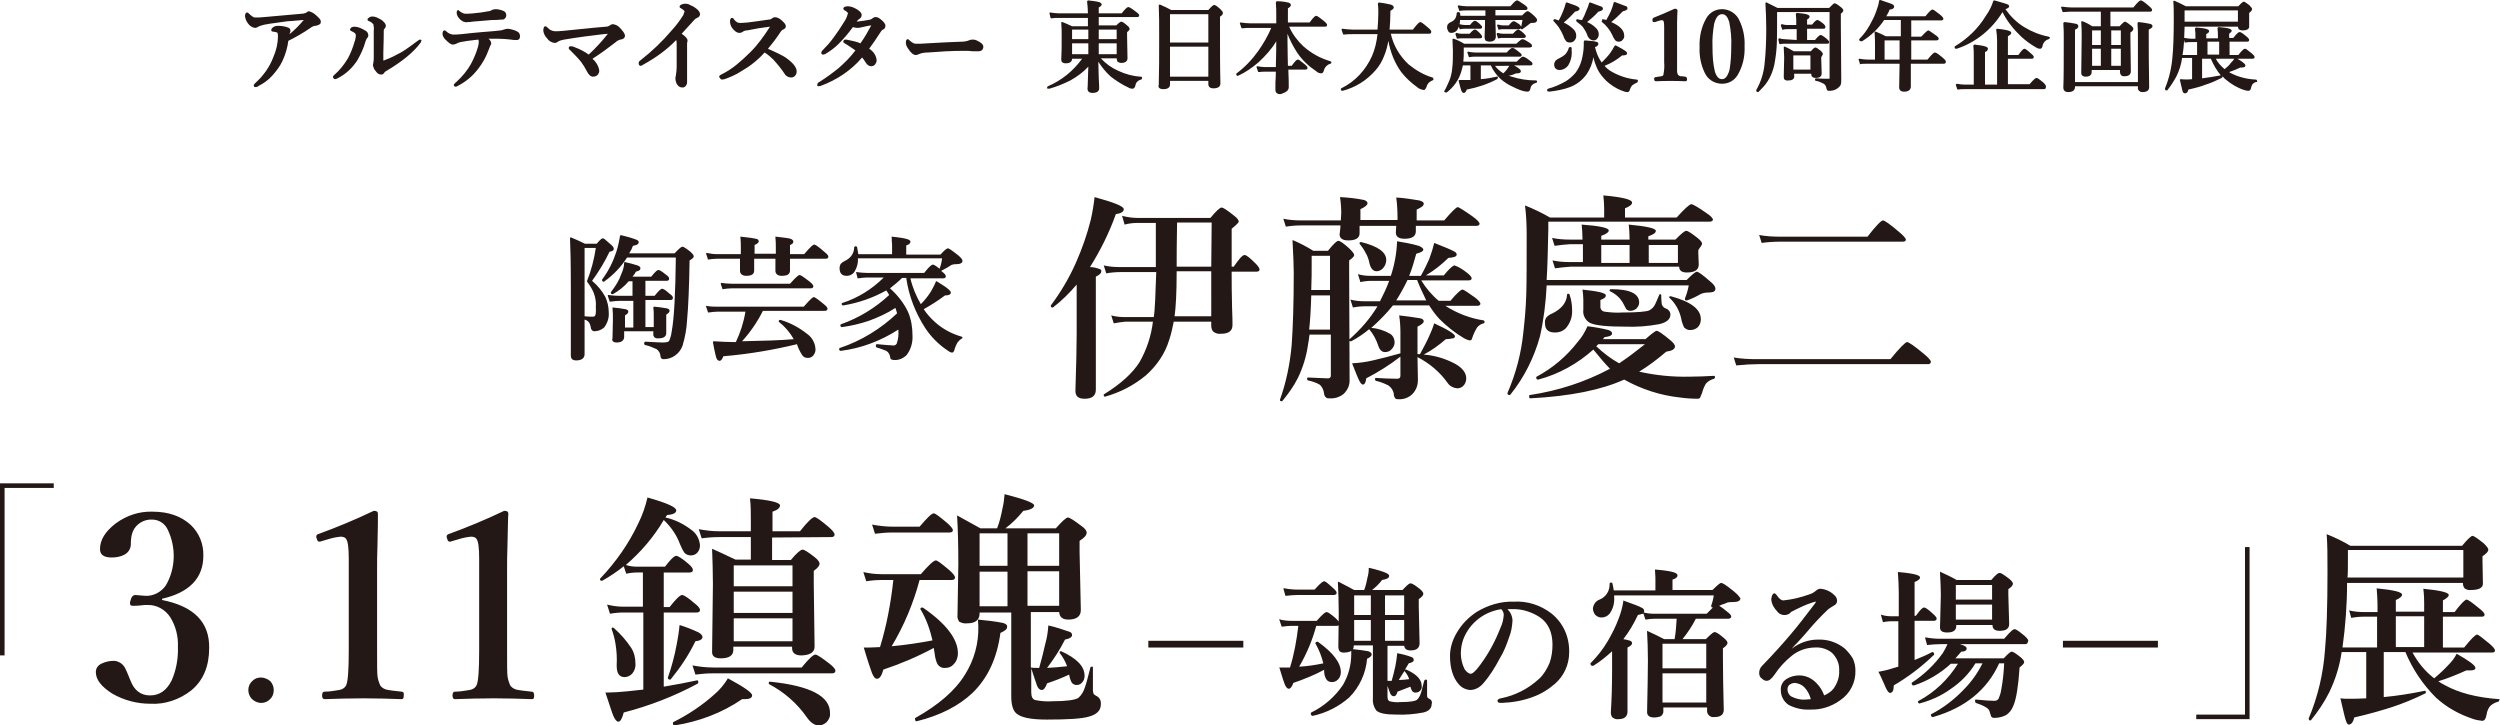 <?xml version="1.0" encoding="utf-8"?>
<!-- Generator: Adobe Illustrator 25.1.0, SVG Export Plug-In . SVG Version: 6.00 Build 0)  -->
<svg version="1.1" id="レイヤー_1" xmlns="http://www.w3.org/2000/svg" xmlns:xlink="http://www.w3.org/1999/xlink" x="0px"
	 y="0px" viewBox="0 0 600 174.1" style="enable-background:new 0 0 600 174.1;" xml:space="preserve">
<style type="text/css">
	.st0{fill:#231815;}
</style>
<path id="タイトル" class="st0" d="M363,11.5c-0.2,0-0.5,0.1-1.4,1.1H354c-0.6,0-1.1-0.1-1.6-0.2c-0.1,0-0.2,0-0.2,0.1
	c0,0.1-0.1,0.1,0,0.2l0.3,0.9c0,0.1,0.1,0.2,0.2,0.1h0c0.5-0.1,1-0.1,1.5-0.1h10.5c0.4,0,0.5-0.2,0.5-0.4c0-0.2-0.1-0.3-0.6-0.7
	C363.5,11.6,363.2,11.5,363,11.5z M347.1,22.2c0,0,0.1,0,0.1,0c0,0,0,0,0,0c1.7-1.3,2.9-3,3.5-5c0.1-0.5,0.3-1,0.4-1.5h1.8v3.5
	c-0.3,0-0.5,0-0.6,0c-0.6,0-1.3,0-2,0c-0.1,0-0.1,0-0.2,0.1c0,0.1-0.1,0.1,0,0.2c0.3,1.2,0.5,2,0.6,2.2c0.1,0.2,0.2,0.6,0.6,0.6
	c0.3,0,0.6-0.3,0.7-0.8c2.6-0.5,5-1.3,7.3-2.5c0.1-0.1,0.2-0.2,0.2-0.3c0-0.1,0-0.2-0.1-0.3c-0.1-0.1-0.2-0.1-0.2,0
	c-1.3,0.3-2.5,0.5-3.8,0.6v-3.3h2.4c0.4,0.9,1,1.8,1.7,2.6c0.8,0.9,1.8,1.6,2.9,2.2c1,0.5,2,1,3,1.3c0.4,0.1,0.8,0.2,1.2,0.2
	c0.3,0,0.5-0.2,0.6-0.4c0.1-0.4,0.2-0.8,0.4-1.1c0.3-0.3,0.6-0.5,1-0.6c0.2,0,0.3-0.2,0.3-0.3c0-0.2-0.1-0.3-0.3-0.3c0,0,0,0,0,0
	c-2,0-3.9-0.3-5.8-0.9c-0.2-0.1-0.4-0.1-0.7-0.2c0.5-0.1,1.1-0.3,1.8-0.6h0.1c0.3,0,1,0,1-0.5c0-0.3-0.2-0.6-1.6-1.4h3.9
	c0.4,0,0.5-0.2,0.5-0.4c0-0.2-0.1-0.4-0.7-0.8c-1-0.8-1.4-0.9-1.6-0.9c-0.2,0-0.4,0.1-1.5,1.2h-12.8c0.1-0.8,0.1-1.7,0.1-2.5v-0.9
	h15.8c0.5,0,0.6-0.3,0.6-0.4c0-0.2-0.2-0.5-0.7-0.8c-1.1-0.7-1.4-0.8-1.6-0.8s-0.4,0.1-1.5,1.1h-12.5c-0.8-0.5-1.6-0.9-2.5-1.2
	c-0.1,0-0.1,0-0.2,0c-0.1,0-0.1,0.1-0.1,0.2c0,1,0.1,1.9,0.1,2.7c0,1.5,0,3-0.2,4.5c-0.1,0.9-0.3,1.7-0.6,2.5
	c-0.4,0.9-0.8,1.9-1.3,2.7c0,0,0,0.1,0,0.1C346.7,22,346.8,22.2,347.1,22.2C347.1,22.2,347.1,22.2,347.1,22.2L347.1,22.2z
	 M362.3,15.7c-0.2,0.3-0.4,0.6-0.6,0.9c-0.2,0.3-0.5,0.6-0.9,1c-0.8-0.5-1.5-1.1-2-1.8H362.3z M334.3,73.3h8.7
	c0.7,1.1,1.5,2.2,2.4,3.2c1.8,1.8,3.8,3.4,6,4.7c0.4,0.2,0.8,0.4,1.3,0.5c0.3,0,0.6-0.2,0.6-0.5c0.3-0.9,0.7-1.8,1.2-2.6
	c0.4-0.5,1-0.9,1.6-1c0.2-0.1,0.2-0.2,0.2-0.4c0-0.1-0.1-0.2-0.2-0.3c-3.3-0.5-6.4-1.7-9.2-3.5h7.7c0.4,0,0.7-0.2,0.7-0.5
	c0-0.3-0.4-0.8-1.3-1.5c-1.7-1.2-2.7-1.9-3-1.9c-0.4,0-1.4,0.9-2.9,2.7h-2.8c-1.7-1.4-3.1-3.1-4.2-4.9h11.4c0.4,0,0.7-0.2,0.7-0.5
	c0-0.3-0.4-0.8-1.2-1.4c-0.9-0.7-1.8-1.3-2.9-1.7c-0.4,0-1.3,0.8-2.6,2.4h-4.3c2-1.2,3.8-2.6,5.4-4.2c1.3-0.1,2-0.3,2-0.8
	c0-0.3-0.2-0.6-0.7-0.8c-0.5-0.3-2.1-1-4.7-2c-0.3,1.3-0.7,2.6-1.2,3.9c-0.6,1.3-1.2,2.6-2,4h-2.8c0.7-1.7,1.2-3.5,1.7-5.3
	c1.1-0.3,1.7-0.6,1.7-1c0-0.3-0.4-0.6-1.1-0.9c-1.7-0.5-3.4-0.8-5.2-1.1c-0.1,2.8-0.6,5.6-1.5,8.3h-4.9c-1,0-2-0.1-3-0.4l0.6,1.9
	c0.9-0.2,1.8-0.3,2.7-0.3h4.2c-0.6,1.7-1.4,3.3-2.2,4.9h-3.7c-1.1,0-2.3-0.1-3.4-0.4l0.6,1.9c1-0.2,2.1-0.3,3.1-0.3h2.8
	c-1.8,3-4.1,5.6-6.7,7.9c0,0-0.1,0.1-0.1,0.1c0,0.2,0.1,0.4,0.3,0.4c0,0,0.1,0,0.1,0c0,0,0.1,0,0.1,0c1.5-0.8,3-1.8,4.3-2.9
	c1,1.2,1.7,2.5,2.2,4c0.3,1,0.9,1.5,1.6,1.5c0.6,0,1.2-0.2,1.6-0.7c0.4-0.4,0.7-1,0.7-1.6c0-0.9-0.4-1.7-1.1-2.1
	c-1.4-0.8-2.9-1.3-4.5-1.4C331,77,332.8,75.2,334.3,73.3L334.3,73.3z M337.8,67.2h2.3c0.6,1.6,1.4,3.2,2.2,4.9h-7.2
	C336.1,70.5,337,68.9,337.8,67.2L337.8,67.2z M325,61.2c0-0.3-0.4-0.8-1.1-1.5c-1.4-1.3-2.3-1.9-2.7-1.9s-1.2,0.8-2.5,2.4h-3.5
	c-1.6-1-3.3-1.9-5-2.6c0.2,3.9,0.3,6.5,0.3,7.8c0,7.4-0.2,13.2-0.5,17.4c-0.4,4.5-1.3,8.9-2.8,13.1c0,0,0,0,0,0.1
	c0,0.2,0.1,0.3,0.4,0.3c0.1,0,0.1,0,0.2-0.1c1.4-1.7,2.7-3.5,3.7-5.5c1.2-2.5,2-5.1,2.4-7.8c0-0.2,0.1-0.6,0.2-1.2
	c0.1-0.6,0.1-1.1,0.2-1.4h5.1V90c0.1,0.4-0.2,0.8-0.6,0.8c-0.1,0-0.1,0-0.2,0c-0.6,0-2.2-0.1-4.7-0.2c-0.1,0-0.2,0.1-0.2,0.3
	c0,0.2,0.1,0.3,0.2,0.4c1,0.2,1.9,0.5,2.8,1c0.7,0.6,1,1.4,1.1,2.3c0.1,0.6,0.6,1.1,1.2,1c0,0,0,0,0.1,0c1.2,0.1,2.4-0.3,3.3-1
	c1-0.9,1.6-2.2,1.5-3.6l-0.1-25.6v-2.9C324.5,62,325,61.6,325,61.2L325,61.2z M319.2,79.1h-5c0.2-1.8,0.4-4.5,0.5-8.2h4.5
	L319.2,79.1z M319.2,69.6h-4.5c0.1-2.5,0.1-4.5,0.1-6.1v-2.1h4.4V69.6z M279.2,21.4c1.3,0,1.6-0.6,1.6-1.1v-0.9h9.2v0.8
	c0,0.4,0.2,1,1.2,1c1.4,0,1.7-0.6,1.7-1.2c-0.1-3.7-0.1-8.2-0.1-13.5V4c0.5-0.3,0.7-0.6,0.7-0.9c0-0.2-0.2-0.5-0.6-0.9
	c-1-0.9-1.3-1-1.5-1s-0.4,0.1-1.4,1.2h-8.9c-0.9-0.5-1.8-0.9-2.7-1.3c-0.1,0-0.2,0-0.3,0.1c0,0,0,0.1,0,0.1c0.1,2.1,0.1,4.7,0.1,7.6
	c0,4.5,0,8.4-0.1,11.5C277.9,20.8,278.1,21.4,279.2,21.4L279.2,21.4z M280.8,3.4h9.2v6.8h-9.2L280.8,3.4z M280.8,11.2h9.2v7.2h-9.2
	L280.8,11.2z M321.8,52.9h-9.5c-1.4,0-2.9-0.1-4.3-0.4l0.6,1.9c1.2-0.2,2.5-0.3,3.7-0.3h9.4c0,0.3,0,0.8-0.1,1.3
	c0,0.4-0.1,0.7-0.1,0.8c0,1,0.7,1.5,2.1,1.5c1.8,0,2.7-0.6,2.7-1.7v-1.8h8.8l-0.1,1.6c0,1,0.7,1.5,2.1,1.5c1.8,0,2.7-0.6,2.7-1.8
	v-1.3h14.6c0.4,0,0.7-0.2,0.7-0.5c0-0.3-0.5-0.9-1.6-1.7c-2.1-1.5-3.3-2.2-3.6-2.3c-0.4,0-1.5,1.1-3.3,3.2H340v-2.6
	c1.1-0.5,1.7-0.9,1.7-1.4c0-0.4-0.4-0.6-1.1-0.8c-1.8-0.3-3.7-0.6-5.5-0.7c0.2,1.5,0.3,3.1,0.3,4.6v0.8h-8.9v-2.6
	c1.1-0.5,1.7-1,1.7-1.4c0-0.4-0.3-0.6-0.8-0.8c-1.9-0.4-3.9-0.6-5.8-0.7c0.2,1.3,0.3,2.6,0.3,3.9L321.8,52.9z M251.8,21.3
	c1.8-0.5,3.5-1.2,5.1-2c1.6-0.9,3.1-2,4.3-3.3c0,0.8-0.1,1.8-0.1,2.9c0,1.5-0.1,2.2-0.1,2.4c0,0.4,0.2,1,1.2,1
	c1.3,0,1.6-0.6,1.6-1.1c0-0.2,0-1-0.1-2.5l-0.1-3.9c0.8,1.3,1.8,2.5,3,3.6c1.3,1,2.7,1.9,4.2,2.6c0.3,0.2,0.7,0.3,1,0.3
	c0.3,0,0.6-0.3,0.7-0.8c0.1-0.7,0.6-1.2,1.3-1.4c0.2,0,0.3-0.2,0.3-0.4c0-0.2-0.1-0.3-0.3-0.3c0,0,0,0,0,0l0,0
	c-1.9-0.1-3.7-0.6-5.4-1.4c-1.6-0.7-3-1.7-4.2-3h3.8v0c0,0.3,0.1,0.5,0.2,0.8c0.3,0.2,0.6,0.3,0.9,0.3c1.2,0,1.5-0.6,1.5-1.1
	l-0.1-5.3V7.7c0.4-0.3,0.6-0.5,0.6-0.8c0-0.2-0.2-0.5-0.6-0.8c-0.9-0.8-1.2-0.9-1.4-0.9c-0.1,0-0.4,0.1-1.2,0.9h-4.2v-2h9.2
	c0.4,0,0.5-0.2,0.5-0.4c0-0.2-0.1-0.4-0.8-0.9c-1.3-1-1.6-1.1-1.8-1.1c-0.2,0-0.5,0.1-1.6,1.5h-5.5V1.8c0.5-0.3,0.7-0.5,0.7-0.7
	c0-0.2-0.1-0.4-0.6-0.6c-0.8-0.2-1.7-0.3-2.6-0.4c-0.1,0-0.1,0-0.2,0.1c0,0-0.1,0.1-0.1,0.2c0.1,0.9,0.2,1.8,0.2,2.8h-7
	c-0.7,0-1.3-0.1-2-0.2c-0.1,0-0.1,0-0.2,0.1c0,0.1-0.1,0.1,0,0.2l0.2,0.9c0,0.1,0.1,0.2,0.2,0.2c0.6-0.1,1.2-0.1,1.8-0.1h7v2h-3.8
	c-0.8-0.4-1.6-0.7-2.3-1c-0.1,0-0.1,0-0.2,0c-0.1,0-0.1,0.1-0.1,0.2c0.1,0.9,0.1,2,0.1,3.4c0,2.1,0,3.9-0.1,5.4
	c0,0.3,0.1,0.9,1.1,0.9c1.2,0,1.5-0.6,1.5-1.1l2.4,0c-2.1,2.9-4.9,5.2-8.2,6.6c-0.1,0.1-0.2,0.2-0.2,0.3c0,0.1,0,0.2,0.1,0.3
	C251.5,21.2,251.6,21.3,251.8,21.3z M263.7,7.1h4.3v2.3h-4.3V7.1z M263.7,10.4h4.3V13h-4.3V10.4z M257.3,7.1h3.9v2.3h-3.9V7.1z
	 M257.3,13v-2.6h3.9V13H257.3z M317.8,139.5c-0.2,0-0.7,0.2-2.3,2h-4.1c-1,0-2.1-0.1-3.1-0.3l-0.3,0l0.5,1.8l0.1,0
	c0.9-0.1,1.9-0.2,2.8-0.2h8.7c0.6,0,0.7-0.4,0.7-0.5c0-0.3-0.3-0.7-0.9-1.2C318.4,139.7,318,139.5,317.8,139.5L317.8,139.5z
	 M322.2,21.8C322.2,21.8,322.2,21.8,322.2,21.8c3.1-0.8,5.8-2.5,7.9-4.9c0.9-1,1.6-2.2,2.1-3.5c0.5-1.2,0.8-2.4,1-3.6
	c0.5,2.7,1.5,5.3,3.1,7.5c1.1,1.4,2.4,2.6,3.8,3.6c0.4,0.4,1,0.6,1.6,0.7c0.4,0,0.5-0.5,0.6-0.6c0.2-0.8,0.7-1.4,1.5-1.7
	c0.2-0.1,0.3-0.2,0.2-0.4c0-0.1-0.1-0.3-0.2-0.3c-2.1-0.6-4.1-1.8-5.8-3.2c-2.1-2-3.6-4.5-4.2-7.3h9.2c0.2,0,0.5-0.1,0.5-0.4
	c0,0,0-0.1,0-0.1c0-0.2-0.1-0.4-0.8-1c-1.5-1.3-1.7-1.3-1.8-1.3c-0.2,0-0.5,0.1-1.8,1.8h-5.6c0.1-1.2,0.2-2.7,0.2-4.5
	c0.5-0.3,0.8-0.5,0.8-0.8c0-0.2-0.1-0.5-0.7-0.7c-0.9-0.2-1.9-0.4-2.8-0.5c-0.1,0-0.1,0-0.2,0.1c0,0-0.1,0.1-0.1,0.2
	c0.1,0.8,0.1,1.6,0.1,2.1c0,1.4-0.1,2.8-0.2,4.1h-6c-0.8,0-1.6-0.1-2.4-0.2c-0.1,0-0.1,0-0.2,0.1c0,0.1-0.1,0.1,0,0.2l0.3,0.9
	c0,0.1,0.1,0.2,0.2,0.2c0.7-0.1,1.4-0.1,2.1-0.1h6c-0.2,1.8-0.6,3.6-1.3,5.2c-1.5,3.4-4.1,6.2-7.4,7.8c-0.1,0.1-0.1,0.1-0.1,0.2
	c0,0.1,0,0.2,0.1,0.3C322,21.8,322.1,21.8,322.2,21.8z M328.7,63.3c0.3,1.2,0.9,1.8,1.7,1.8c0.6,0,1.1-0.3,1.5-0.7
	c0.5-0.5,0.8-1.3,0.8-2c0-1.9-2-3.3-6-4.3h-0.1c-0.2,0-0.3,0.1-0.3,0.2c0,0.1,0,0.1,0,0.2c0.5,0.6,1,1.3,1.4,2.1
	C328.2,61.4,328.5,62.3,328.7,63.3z M397,5.3c0.1,0,0.2,0,0.2,0l0.9-0.3c0.6-0.2,1-0.2,1.1,0c0.1,0.1,0.2,0.4,0.2,1.7V15
	c0.1,1,0,2-0.2,3c-0.1,0.2-0.3,0.3-0.5,0.3c-0.4,0.1-0.9,0.1-1.3,0.2c-0.3,0-0.5,0.3-0.4,0.5c0,0,0,0,0,0c0,0.5,0.3,0.5,0.5,0.5
	c2.2-0.1,4.7-0.1,7,0c0.1,0,0.4,0,0.4-0.5c0-0.5-0.3-0.5-0.4-0.6c-0.6-0.1-1-0.1-1.2-0.1c-0.3-0.1-0.5-0.2-0.6-0.4
	c-0.1-0.2-0.2-0.5-0.2-0.7c0-0.3,0-1.1,0-2.3V7.7c0-0.7,0-1.5,0-2.4c0-1.4,0.1-2.3,0.1-2.7c0-0.1,0-0.5-0.6-0.5c0,0-0.1,0-0.1,0
	c-1.7,0.8-3.4,1.5-4.9,2.1c-0.3,0.1-0.4,0.3-0.4,0.4c0,0.1,0,0.2,0,0.3C396.6,5.3,396.8,5.3,397,5.3z M413.3,20.1
	c1.6,0,3-0.8,3.8-2.2c1.2-2.1,1.7-4.4,1.6-6.8c0.1-2.1-0.3-4.2-1.2-6.1c-0.7-1.7-2.4-2.8-4.2-2.8c-1.6,0-3,0.8-3.8,2.2
	c-1.2,2.1-1.7,4.5-1.6,6.9c-0.1,2.1,0.3,4.2,1.2,6.1C409.8,19,411.4,20.1,413.3,20.1L413.3,20.1z M411.4,5.7c0.4-1.5,1-2.3,1.9-2.3
	c0.8,0,1.3,0.6,1.7,1.8c0.4,2,0.6,4,0.5,6c0,1.8-0.1,3.7-0.4,5.5c-0.4,1.5-1,2.3-1.8,2.3c-0.8,0-1.3-0.6-1.7-1.7c-0.5-2-0.6-4-0.6-6
	C410.9,9.3,411.1,7.5,411.4,5.7L411.4,5.7z M367,95.1c0,0.4,0.1,0.5,0.3,0.5c9.5-0.5,17-2,22.5-4.5c4.1,2.3,8.7,3.8,13.4,4.3
	c1.4,0.2,2.9,0.3,4.3,0.3c0.2,0,0.4-0.1,0.5-0.2c0.2-0.4,0.3-0.8,0.5-1.2c0.2-0.8,0.5-1.5,0.9-2.2c0.5-0.6,1.2-1,2-1.2
	c0.1-0.1,0.2-0.2,0.2-0.4c0-0.2-0.1-0.3-0.2-0.3c-2,0.1-3.9,0.2-5.8,0.2c-4.1,0.1-8.2-0.3-12.2-1.2c2.3-1.4,4.4-3,6.5-4.8
	c1.4-0.2,2.1-0.6,2.1-1.3c0-0.3-0.4-0.9-1.3-1.6c-1.7-1.4-2.7-2.1-3.1-2.1c-0.3,0-1.2,0.7-2.7,2h-10.2l0.4-0.5
	c1.2-0.1,1.8-0.4,1.8-0.9c0-0.3-0.3-0.6-0.9-0.8c-1.6-0.4-3.3-0.7-5-0.9c-0.6,1.3-1.3,2.6-2.3,3.7c-2.7,3.5-6,6.3-9.9,8.4
	c-0.1,0-0.1,0.1-0.1,0.2c0,0.3,0.1,0.5,0.4,0.5c0,0,0.1,0,0.1,0c4.9-1.3,9.4-3.8,13.2-7.2c1.7,2.1,3,3.6,4,4.6
	c-6,3.2-12.5,5.3-19.2,6.3C367,94.8,367,94.9,367,95.1L367,95.1z M383.1,83.1l0.5-0.5h11.2c-2,1.6-4.1,3.2-6.2,4.6
	C386.6,86.1,384.8,84.7,383.1,83.1L383.1,83.1z M385.4,70.9c0-0.6-1.9-1-5.6-1.4c0.1,0.8,0.2,1.6,0.2,2.4v2.4
	c-0.2,1.3,0.5,2.6,1.6,3.2c1.2,0.6,4.1,0.9,8.6,0.9c2.7,0.1,5.3-0.1,8-0.6c1.8-0.4,2.7-1.2,2.7-2.3c0-0.7-0.5-1.3-1.2-1.5
	c-0.5-0.2-0.9-0.7-0.9-1.3c-0.1-0.6-0.1-1.3-0.1-1.9c0-0.1-0.1-0.2-0.2-0.2c0,0,0,0,0,0c-0.1,0-0.3,0.1-0.3,0.2
	c-0.5,1.2-0.8,1.9-1,2.3c-0.3,0.6-0.8,1.1-1.4,1.4c-0.7,0.3-2.9,0.5-6.4,0.5c-1.4,0.1-2.9,0-4.3-0.2c-0.7-0.1-1.1-0.7-1-1.4v-1.4
	C384.9,71.7,385.4,71.4,385.4,70.9L385.4,70.9z M376.1,78.4c0.9-1.2,1.3-2.6,1.2-4.1c0-1.2-0.2-2.4-0.6-3.6c0-0.1-0.1-0.2-0.3-0.2
	s-0.3,0.1-0.3,0.2c-0.1,1.9-1.3,3.4-3.5,4.5c-0.5,0.2-1,0.5-1.4,0.9c-0.3,0.4-0.5,0.9-0.4,1.5c0,1.5,0.8,2.2,2.4,2.2
	C374.4,79.8,375.5,79.3,376.1,78.4L376.1,78.4z M421.9,22.1c0.1,0,0.1,0,0.2-0.1c0.8-0.8,1.6-1.6,2.2-2.6c0.7-1.1,1.2-2.4,1.5-3.7
	c0.3-1.5,0.5-3,0.6-4.5c0.1-1.7,0.1-4.1,0.1-7.5V2.9h12.6v15.8c0,0.1,0,0.2,0,0.2c-0.1,0-0.1,0-0.2,0c-1,0-2,0-3-0.1
	c-0.2,0-0.3,0.1-0.3,0.3c0,0,0,0,0,0c0,0.2,0.1,0.3,0.2,0.3c0.7,0.1,1.3,0.4,1.9,0.7c0.3,0.2,0.5,0.5,0.6,0.9c0,0.2,0.1,0.4,0.2,0.6
	c0.1,0.2,0.3,0.2,0.6,0.2c0.7,0,1.4-0.2,1.9-0.6c0.3-0.2,0.5-0.4,0.7-0.7c0.2-0.4,0.2-0.9,0.2-1.4l-0.1-13.3V3.3
	c0.4-0.3,0.6-0.6,0.6-0.8s-0.2-0.5-0.6-0.8c-1-0.8-1.3-0.9-1.5-0.9S440,0.9,439,1.9h-12.4c-0.8-0.4-1.6-0.8-2.6-1.3
	c-0.1-0.1-0.2,0-0.3,0.1c0,0,0,0.1,0,0.1c0.1,1.8,0.2,3.8,0.2,6.1c0,2.8-0.1,5.6-0.4,8.4c-0.2,2.2-0.9,4.4-2,6.3c0,0,0,0.1,0,0.1
	C421.5,21.9,421.6,22.1,421.9,22.1C421.8,22.1,421.9,22.1,421.9,22.1z M437.5,13c0-0.2-0.2-0.5-0.5-0.8c-0.9-0.7-1.1-0.8-1.3-0.8
	s-0.4,0.1-1.1,0.9h-4.1c-0.7-0.4-1.4-0.8-2.1-1.1c-0.1,0-0.1,0-0.2,0c-0.1,0-0.1,0.1-0.1,0.2c0,0.8,0.1,1.6,0.1,2.4l-0.1,4.5
	c0,0.3,0,0.6,0.2,0.8c0.3,0.2,0.6,0.3,0.9,0.2c0.3,0,0.7,0,1-0.2c0.3-0.2,0.5-0.5,0.4-0.9v-0.5h4.1v0.1c0,0.3,0.1,0.9,1.1,0.9
	c1.2,0,1.4-0.6,1.4-1.1l-0.1-3.3v-0.6C437.4,13.3,437.4,13.1,437.5,13L437.5,13z M434.5,16.7h-4.1v-3.4h4.1V16.7z M446.2,15.4
	c0.6-0.1,1.1-0.1,1.7-0.1h8l-0.1,5.7c0,0.4,0.2,1,1.2,1c1.3,0,1.6-0.7,1.6-1.2c0-0.3,0-1,0-2.1l0-1.1c0-1,0-1.7,0-2.3h7.9
	c0.2,0,0.5-0.1,0.5-0.4c0,0,0,0,0-0.1c0-0.2-0.1-0.4-0.8-1c-1.4-1.2-1.7-1.2-1.8-1.2c-0.2,0-0.5,0.1-1.8,1.7h-3.9c0-0.9,0-2.2,0-4
	V9.7h6c0.5,0,0.6-0.3,0.6-0.4c0-0.2-0.2-0.5-0.8-0.9c-1.2-0.9-1.6-1.1-1.7-1.1c-0.1,0-0.3,0-1.7,1.5h-2.4V4.9h7.2
	c0.4,0,0.5-0.2,0.5-0.4c0-0.2-0.1-0.4-0.8-1c-1.4-1.1-1.6-1.2-1.8-1.2c-0.2,0-0.5,0.1-1.7,1.6h-9.4c0.3-0.5,0.6-1,0.8-1.6
	c0.4,0,1.1-0.2,1.1-0.7c0-0.3-0.2-0.5-0.7-0.7c-0.8-0.3-1.7-0.6-2.6-0.9c-0.1,0-0.2,0-0.3,0.1c0,0,0,0,0,0c-0.1,0.9-0.4,1.8-0.7,2.6
	c-0.4,1.2-1,2.3-1.6,3.4c-0.7,1.2-1.4,2.2-2.4,3.2c-0.1,0.1-0.1,0.1-0.1,0.2c0,0.2,0.2,0.4,0.4,0.4c0,0,0,0,0.1,0c0.1,0,0.1,0,0.2,0
	c2.1-1.3,3.9-3,5.3-5.1h4v3.9h-3.6c-0.8-0.4-1.6-0.8-2.4-1.1c-0.1,0-0.1,0-0.2,0c-0.1,0-0.1,0.1-0.1,0.2c0.1,1,0.1,2.2,0.1,3.5v3
	h-1.8c-0.6,0-1.3-0.1-1.9-0.2c-0.1,0-0.2,0-0.2,0.1c0,0.1-0.1,0.1,0,0.2l0.3,0.9C446,15.4,446.1,15.4,446.2,15.4L446.2,15.4z
	 M452.3,9.7h3.6v4.6h-3.6V9.7z M483.1,140.1c0-0.3-0.3-0.7-0.9-1.2c-1.6-1.2-2-1.4-2.3-1.4s-0.7,0.2-2,1.7h-8.3
	c-1.2-0.7-2.5-1.3-3.8-1.9l-0.2-0.1l0,0.3c0.1,1.9,0.2,3.7,0.2,5.3l-0.2,7.8c0,0.6,0.3,1.2,1.7,1.2c1.5,0,2.2-0.5,2.2-1.6V150h8.7v0
	c0,0.7,0.3,1.4,1.7,1.4c1.5,0,2.3-0.5,2.3-1.6l-0.2-7.1v-1.3C482.7,140.9,483.1,140.5,483.1,140.1L483.1,140.1z M478.1,148.7h-8.7
	v-3.6h8.7L478.1,148.7z M478.1,143.9h-8.7v-3.5h8.7L478.1,143.9z M389.4,72.5c0.3,0.6,0.6,1.1,0.9,1.7c0.3,0.3,0.7,0.4,1,0.4
	c0.5,0,1-0.2,1.4-0.5c0.4-0.4,0.7-0.9,0.7-1.5c0-2.1-2.2-3.2-6.7-3.2c-0.3,0-0.4,0.1-0.4,0.3c0,0.1,0,0.1,0.1,0.2
	C387.7,70.5,388.7,71.4,389.4,72.5L389.4,72.5z M428.2,9.4c-0.4,0-0.8-0.1-1.1-0.2c-0.1,0-0.2,0-0.2,0.1c-0.1,0.1-0.1,0.1-0.1,0.2
	l0.2,0.9c0,0.1,0.1,0.2,0.2,0.2c0,0,0,0,0,0c0.3-0.1,0.6-0.1,1-0.1h10.3c0.4,0,0.5-0.2,0.5-0.4s-0.2-0.4-0.6-0.8
	c-1-0.8-1.3-0.9-1.4-0.9c-0.2,0-0.5,0.1-1.4,1.2h-1.9V6.9h3.9c0.4,0,0.5-0.2,0.5-0.4S438,6,437.5,5.6c-0.9-0.7-1.2-0.8-1.3-0.8
	c-0.2,0-0.5,0.1-1.3,1.1h-1.2V4.7c0.3-0.2,0.6-0.4,0.6-0.7c0-0.4-0.5-0.7-3-0.9c-0.1,0-0.1,0-0.2,0.1c0,0-0.1,0.1-0.1,0.2
	c0.1,0.9,0.1,1.5,0.1,1.8v0.8h-2.3c-0.4,0-0.8-0.1-1.1-0.2c-0.1,0-0.2,0-0.2,0.1c-0.1,0.1-0.1,0.1-0.1,0.2l0.3,0.9
	c0,0.1,0.1,0.2,0.3,0.1c0.3-0.1,0.6-0.1,1-0.1h2.2v2.6L428.2,9.4z M422.8,58.3c1.5-0.2,3-0.3,4.5-0.3h29.4c0.5,0,0.7-0.2,0.7-0.5
	s-0.6-1-1.7-1.9c-2.1-1.8-3.4-2.7-3.8-2.7c-0.4,0-1.7,1.3-3.7,3.9h-21.1c-1.6,0-3.3-0.1-4.9-0.4L422.8,58.3z M348.3,7.9
	c0.6,0,1.2-0.3,1.5-0.8c0.1-0.2,0.2-0.4,0.3-0.7l0.2,0.5c0,0.1,0.1,0.2,0.2,0.1c0.3-0.1,0.7-0.1,1-0.1h3.7c0.4,0,0.5-0.2,0.5-0.4
	s-0.2-0.4-0.6-0.8C354.4,5.1,354.2,5,354,5c-0.2,0-0.5,0.1-1.2,1h-1.3c-0.4,0-0.8-0.1-1.2-0.2h0c0.1-0.3,0.1-0.6,0.1-0.9
	c0,0,0-0.1,0-0.1h6v1.1l-0.1,3c0,0.3,0.1,0.6,0.2,0.8c0.3,0.2,0.6,0.3,1,0.3c1.3,0,1.5-0.8,1.5-1.2l-0.1-4h6.5
	c-0.1,0.6-0.2,1.1-0.3,1.6c-0.1-0.2-0.3-0.4-0.5-0.6c-0.9-0.6-1.1-0.7-1.3-0.7c-0.2,0-0.5,0.1-1.2,1h-1.4c-0.4,0-0.7-0.1-1.1-0.2
	c-0.1,0-0.2,0-0.3,0.1c0,0,0,0.1,0,0.1l0.3,0.9c0,0.1,0.1,0.2,0.3,0.1c0.3-0.1,0.6-0.1,0.9-0.1h3.8c0.2,0,0.3-0.1,0.4-0.2
	c0,0.2,0.2,0.3,0.4,0.2c0,0,0.1,0,0.1-0.1c0.5-0.3,1-0.7,1.5-1.1c0.2-0.2,0.4-0.3,0.6-0.3c0.3,0,0.6,0,0.9-0.1
	c0.2-0.1,0.4-0.3,0.4-0.6c0-0.2-0.1-0.4-0.7-1c-1.2-1.1-1.4-1.1-1.6-1.1s-0.4,0.1-1.3,1h-6.4V2.4h7.2c0.4,0,0.5-0.2,0.5-0.4
	c0-0.2-0.1-0.4-0.8-0.9c-1.3-0.9-1.5-1-1.7-1c-0.2,0-0.5,0.1-1.6,1.4h-10.6c-0.6,0-1.2-0.1-1.8-0.2c-0.1,0-0.2,0-0.2,0.1
	c0,0.1-0.1,0.1,0,0.2l0.3,0.9c0,0.1,0.1,0.2,0.2,0.1c0.5-0.1,1.1-0.1,1.7-0.1h4.4v1.3h-6c0-0.3-0.1-0.5-0.1-0.7
	c-0.1-0.1-0.2-0.2-0.4-0.2c-0.3,0-0.4,0.2-0.4,0.3c0,0.9-0.5,1.7-1.2,2c-0.3,0.1-0.6,0.3-0.8,0.5c-0.2,0.2-0.3,0.5-0.3,0.9
	c0,0.3,0.1,0.6,0.3,0.9C347.6,7.7,348,7.9,348.3,7.9L348.3,7.9z M374.2,6.7c0.4,0.6,0.7,1.2,1,1.9c0.1,0.4,0.3,0.8,0.6,1.2
	c0.2,0.3,0.6,0.4,1,0.4c0.4,0,0.7-0.1,1-0.4c0.3-0.3,0.5-0.7,0.5-1.2c0-0.7-0.3-1.3-0.8-1.7c-0.6-0.6-1.4-1.1-2.2-1.5
	c1-0.8,1.9-1.7,2.7-2.6c0.5-0.1,1.1-0.3,1.1-0.7c0-0.2-0.2-0.4-0.6-0.6c-0.3-0.2-1.1-0.4-2.4-0.9c-0.1,0-0.1,0-0.2,0
	c-0.1,0-0.1,0.1-0.1,0.1c-0.2,0.7-0.4,1.4-0.7,2.1c-0.3,0.7-0.6,1.4-1,2.1c-0.3-0.1-0.6-0.2-0.9-0.3c0,0-0.1,0-0.1,0
	c-0.2,0-0.3,0.2-0.3,0.3c0,0.1,0,0.2,0.1,0.2C373.4,5.7,373.9,6.2,374.2,6.7L374.2,6.7z M371.8,22c1.7-0.2,3.4-0.5,5-1.1
	c1.6-0.6,3-1.7,4-3.1c0.8-1.2,1.4-2.6,1.6-4.1c0.2,0.9,0.5,1.8,0.9,2.7c0.5,1.1,1.3,2.1,2.2,3c1.1,1,2.3,1.8,3.6,2.3
	c0.5,0.2,1,0.4,1.5,0.4c0.3,0,0.5-0.2,0.6-0.7c0.1-0.3,0.3-0.6,0.5-0.9c0.4-0.3,0.8-0.5,1.2-0.7c0.1-0.1,0.2-0.2,0.2-0.4
	c0-0.2-0.1-0.3-0.3-0.3c-2.3-0.2-4.6-1-6.5-2.2c-0.4-0.3-0.9-0.7-1.2-1.1c1.5-0.6,2.9-1.4,4.2-2.5c0.4,0,1.2,0,1.2-0.5
	c0-0.3-0.2-0.6-2.7-1.9c-0.1,0-0.2,0-0.3,0.1c-0.3,0.6-0.7,1.2-1.1,1.8c-0.6,0.8-1.3,1.5-2,2.2c-0.8-1.1-1.3-2.4-1.6-3.7
	c0.3-0.1,0.8-0.3,0.8-0.8c0-0.2-0.1-0.4-0.6-0.5c-0.3-0.1-1.2-0.2-2.6-0.3c-0.1,0-0.1,0-0.2,0.1c0,0-0.1,0.1-0.1,0.2
	c0,0.2,0,0.5,0,0.8c0,1.2-0.2,2.4-0.5,3.6c-0.3,1.1-0.8,2.2-1.5,3.1c-0.7,0.8-1.5,1.5-2.3,2c-1.4,0.8-2.8,1.4-4.3,1.8
	c-0.1,0.1-0.2,0.2-0.2,0.3c0,0.1,0,0.2,0.1,0.3C371.6,21.9,371.7,22,371.8,22L371.8,22z M376.8,11.3c-0.1,0-0.3,0.1-0.3,0.2
	c-0.1,0.5-0.4,1-0.7,1.4c-0.5,0.5-1,0.8-1.6,1.1c-0.3,0.1-0.6,0.3-0.9,0.6c-0.2,0.3-0.3,0.6-0.3,0.9c0,0.3,0.1,0.7,0.3,0.9
	c0.3,0.3,0.6,0.4,1,0.4c0.8,0,1.5-0.4,2-1c0.7-1.1,1-2.3,0.9-3.6c0-0.2,0-0.4,0-0.5C377.2,11.4,377.1,11.2,376.8,11.3L376.8,11.3z
	 M404.2,78.6c0.4,0.4,1,0.7,1.6,0.6c0.6,0,1.3-0.3,1.7-0.7c0.5-0.5,0.7-1.2,0.7-1.9c0-2.4-2.4-4.2-7.2-5.5h-0.1
	c-0.2,0-0.3,0.1-0.3,0.2c0,0.1,0,0.1,0.1,0.2c1.4,1.3,2.4,3.1,2.8,5C403.6,77.2,403.9,78,404.2,78.6L404.2,78.6z M364.4,7.1
	c-0.2,0-0.5,0.1-1.3,1h-2.4c-0.4,0-0.8-0.1-1.2-0.2c-0.1,0-0.2,0-0.2,0.1c-0.1,0.1-0.1,0.1-0.1,0.2l0.3,0.9c0,0.1,0.1,0.2,0.2,0.1
	c0,0,0,0,0,0c0.3-0.1,0.7-0.1,1-0.1h5c0.5,0,0.5-0.3,0.5-0.4c0-0.2-0.2-0.4-0.6-0.8C364.8,7.2,364.5,7.1,364.4,7.1z M354,7.1
	c-0.2,0-0.5,0.1-1.3,1h-2c-0.4,0-0.8-0.1-1.1-0.2c-0.1,0-0.2,0-0.2,0.1c-0.1,0.1-0.1,0.1-0.1,0.2l0.3,0.9c0,0.1,0.1,0.2,0.2,0.2
	c0,0,0,0,0,0c0.3-0.1,0.7-0.1,1-0.1h4.4c0.4,0,0.5-0.2,0.5-0.4c0-0.2-0.2-0.5-0.5-0.8C354.4,7.2,354.2,7.1,354,7.1L354,7.1z
	 M402.4,52.2H390V50c1.2-0.5,1.7-0.9,1.7-1.4c0-0.7-2.3-1.3-6.9-1.7c0.1,1,0.2,2.1,0.2,3.1v2.2h-13c-1.9-1.1-4-2.1-6-2.9
	c0.3,2.3,0.4,4.7,0.4,7c0,6.7,0,11.5-0.1,14.5c-0.1,3.3-0.4,6.3-0.7,9c-0.5,5-1.8,9.9-3.8,14.5c0,0,0,0,0,0.1c0,0.3,0.2,0.4,0.5,0.4
	c0.1,0,0.1,0,0.2-0.1c3.3-4.1,5.7-8.9,7.1-14c0.9-4,1.4-8.1,1.6-12.2h34.1c-0.2,1.1-0.5,2.1-0.9,3.1c0,0,0,0.1,0,0.2
	c0,0.2,0.1,0.3,0.3,0.3c0.1,0,0.1,0,0.2,0c1.1-0.4,2.2-0.9,3.2-1.5c0.6-0.3,1.3-0.4,2-0.4c1.1,0,1.6-0.3,1.6-0.9
	c0-0.5-0.4-1.1-1.3-1.8c-1.7-1.5-2.7-2.2-3.1-2.3c-0.4,0-1.2,0.7-2.5,2h-33.6c0.2-3.2,0.3-7.2,0.4-12.2v-1.8h38.7
	c0.5,0,0.8-0.2,0.8-0.5s-0.5-0.9-1.6-1.6c-2-1.4-3.2-2.1-3.6-2.1C405.4,49.1,404.3,50.1,402.4,52.2L402.4,52.2z M408.5,58.5
	c0-0.4-0.4-0.8-1.1-1.4c-1.4-1.1-2.3-1.7-2.7-1.7c-0.4,0-1.2,0.7-2.6,2.1h-6.5v-0.8c1.2-0.4,1.8-0.8,1.8-1.3c0-0.6-2.2-1.1-6.5-1.5
	c0.1,1,0.2,2.2,0.2,3.6h-6.8v-0.9c1.2-0.4,1.8-0.9,1.8-1.3c0-0.6-2.2-1.1-6.5-1.4c0.1,1,0.2,2.2,0.2,3.6h-3c-1.5,0-2.9-0.1-4.3-0.4
	l0.6,1.9c1.2-0.2,2.5-0.3,3.8-0.4h3v4.3h-3c-1.5,0-2.9-0.1-4.3-0.4l0.6,1.9c1.2-0.2,2.5-0.3,3.8-0.4h26c0,0.9,0.6,1.4,1.8,1.4
	c1.9,0,2.9-0.6,2.9-1.9l-0.1-2.6V60C408.1,59.2,408.5,58.8,408.5,58.5L408.5,58.5z M391.1,63.1h-6.8v-4.3h6.8V63.1z M402.7,63.1h-7
	v-4.3h7V63.1z M378.6,4.6c-0.2,0-0.3,0.1-0.3,0.3c0,0,0,0,0,0c0,0.1,0,0.2,0.1,0.3c0.5,0.4,1.1,0.8,1.5,1.3c0.4,0.6,0.8,1.2,1,1.8
	c0.1,0.4,0.3,0.7,0.6,1c0.2,0.2,0.6,0.4,0.9,0.4c0.3,0,0.7-0.1,0.9-0.4c0.3-0.3,0.4-0.7,0.4-1.1c0-0.6-0.3-1.2-0.8-1.6
	c-0.6-0.6-1.3-1-2-1.3c1-0.8,1.9-1.6,2.7-2.5c0.5-0.1,1.1-0.3,1.1-0.7c0-0.4-0.4-0.6-0.6-0.6c-0.8-0.3-1.6-0.6-2.4-0.9
	c-0.1,0-0.1,0-0.2,0c0,0-0.1,0.1-0.1,0.1c-0.2,0.7-0.4,1.3-0.7,1.9c-0.3,0.8-0.6,1.5-1,2.2C379.2,4.8,378.9,4.7,378.6,4.6
	C378.6,4.6,378.6,4.6,378.6,4.6L378.6,4.6z M384.4,5.1c0,0.1,0,0.2,0.1,0.2c1,0.8,1.8,1.8,2.4,3c0.2,0.5,0.4,0.9,0.7,1.3
	c0.2,0.3,0.6,0.4,0.9,0.4c0.3,0,0.7-0.1,0.9-0.4c0.3-0.3,0.5-0.7,0.4-1.1c0-1.2-1-2.3-3.1-3.2c1-0.8,1.9-1.7,2.8-2.6
	c0.5-0.1,1.1-0.3,1.1-0.7c0-0.4-0.4-0.6-0.6-0.6c-0.8-0.3-1.6-0.6-2.4-0.9c-0.1,0-0.1,0-0.2,0c-0.1,0-0.1,0.1-0.1,0.1
	c-0.2,0.7-0.4,1.4-0.7,2.1c-0.3,0.7-0.7,1.4-1.1,2.1c-0.2-0.1-0.5-0.1-0.9-0.2c0,0-0.1,0-0.1,0C384.6,4.8,384.5,4.9,384.4,5.1
	C384.4,5.1,384.4,5.1,384.4,5.1L384.4,5.1z M219.8,13.2c0.3,0,0.5-0.1,0.7-0.2c0.7-0.3,1.5-0.4,2.2-0.4c2.6-0.2,5.5-0.4,8.7-0.4
	c0.7,0,1.3,0,2,0.1c0.8,0,1.2,0,1.5,0c0.3,0,0.6-0.1,0.8-0.3c0.2-0.2,0.3-0.5,0.3-0.8c0-0.5-0.5-1-1.6-1.5c-0.4-0.2-0.7-0.2-1.1-0.2
	c-0.3,0-0.5,0.1-0.8,0.2c-0.5,0.2-1.1,0.3-1.7,0.3c-2.4,0.1-5.2,0.2-8.3,0.4c-1.1,0.1-2,0.1-2.4,0.1c-0.3,0-0.5,0-0.8-0.1
	c-0.4-0.2-0.7-0.4-1-0.7c-0.2-0.2-0.3-0.3-0.4-0.3c-0.2,0-0.5,0.1-0.5,0.8c0,0.5,0.2,1,0.5,1.4C218.6,12.7,219.2,13.2,219.8,13.2
	L219.8,13.2z M538.9,171.5h-11.8v1.1h12.8v-41.3h-1.1V171.5z M309.3,20.9c0-0.7,0-2.1-0.1-4.2h4.1c0.4,0,0.5-0.2,0.5-0.4
	c0-0.2-0.1-0.4-0.7-0.9c-1.2-1-1.4-1.1-1.6-1.1c-0.2,0-0.5,0.1-1.5,1.5h-0.9c0-1-0.1-3.1-0.1-6.1l0-1.6c0.6,1.6,1.4,3.1,2.3,4.5
	c1.2,1.8,2.8,3.3,4.6,4.5c0.3,0.3,0.7,0.5,1.2,0.5c0.3,0,0.5-0.2,0.6-0.6c0.1-0.4,0.3-0.8,0.6-1.1c0.3-0.3,0.6-0.5,1-0.6
	c0.2-0.1,0.3-0.2,0.2-0.4c0-0.1-0.1-0.2-0.2-0.2c-2.4-0.7-4.6-1.9-6.5-3.6c-1.4-1.3-2.6-2.9-3.4-4.7h8.6c0.4,0,0.5-0.2,0.5-0.4
	c0-0.2-0.1-0.4-0.8-1c-1.5-1.2-1.7-1.2-1.8-1.2c-0.2,0-0.5,0.1-1.6,1.6h-5.2V2c0.5-0.3,0.7-0.5,0.7-0.8c0-0.4-0.5-0.6-0.7-0.6
	c-0.8-0.2-1.7-0.3-2.6-0.3c-0.1,0-0.1,0-0.2,0.1c0,0-0.1,0.1-0.1,0.2c0.1,1.1,0.1,2.1,0.1,3.2v1.8h-6.3c-0.7,0-1.5-0.1-2.2-0.2
	c-0.1,0-0.2,0-0.2,0.1c0,0.1-0.1,0.1,0,0.2l0.3,0.9c0,0.1,0.1,0.2,0.2,0.2c0.7-0.1,1.3-0.1,2-0.1h5c-0.8,1.9-1.9,3.8-3.1,5.5
	c-1.4,2-3.2,3.9-5.2,5.4c-0.1,0.1-0.1,0.1-0.1,0.2c0,0.2,0.1,0.4,0.3,0.4c0,0,0,0,0,0c0,0,0.1,0,0.1,0l0,0c1.8-0.8,3.5-2,5-3.3
	c1.6-1.5,3.1-3.1,4.2-5c0,1.2,0,3.2-0.1,6.2h-2.6c-0.6,0-1.2-0.1-1.8-0.2c-0.1,0-0.1,0-0.2,0.1c-0.1,0.1-0.1,0.1,0,0.2l0.3,0.9
	c0,0.1,0.1,0.2,0.2,0.2c0.6-0.1,1.1-0.1,1.7-0.1h2.4c0,0.6,0,1.4-0.1,2.6c0,1,0,1.6,0,1.8c0,0.4,0.2,1,1.2,1
	C309,22.1,309.3,21.5,309.3,20.9z M317.8,161.2c0,0.6,0.2,1.3,0.5,1.8c0.3,0.5,0.8,0.7,1.4,0.7c0.5,0,1-0.2,1.4-0.6
	c0.5-0.5,0.7-1.1,0.7-1.8c0-2.2-1.8-4.6-5.4-7.2c-0.1,0-0.1-0.1-0.2-0.1c-0.4,0-0.5,0.3-0.5,0.4c0,0.1,0,0.1,0.1,0.2
	c0.8,1.4,1.4,3,1.8,4.6c-1.9,0.4-3.8,0.7-5.8,0.8c1.8-3.1,3.2-6.4,4.1-9.8h4.9c0.6,0,0.7-0.4,0.7-0.5c0-0.2-0.1-0.5-0.9-1.3
	c-1.5-1.3-2-1.5-2.2-1.5c-0.3,0-0.7,0.2-2.4,2.1h-6.1c-0.9,0-1.8-0.1-2.6-0.3l-0.3-0.1l0.6,1.8l0.1,0c0.8-0.1,1.6-0.2,2.3-0.2h1.6
	c-0.4,3.4-1,6.8-2,10c-0.4,0-0.8,0-1.4,0h-1.2l0.1,0.2c0.6,2.1,1.1,3.5,1.3,4c0.3,0.6,0.6,0.9,0.9,0.9c0.4,0,0.8-0.5,1.1-1.4
	c2.6-0.9,5.1-1.9,7.5-3.2C317.7,160.9,317.8,161,317.8,161.2z M298.7,61.2c-0.5,0-1.3,0.9-2.6,2.8h-0.5v-9.1
	c1.1-0.9,1.7-1.5,1.7-1.7c0-0.4-0.4-0.9-1.2-1.5c-1.6-1.3-2.6-1.9-2.9-1.9c-0.4,0-1.3,0.8-2.7,2.5H273c-1.3,0-2.5-0.2-3.7-0.5
	l0.6,2.1c1.1-0.3,2.2-0.4,3.2-0.4h4.3v10.6h-8.5c-1.4,0-2.7-0.1-4-0.4l0.6,1.9c1.1-0.2,2.3-0.3,3.5-0.3h8.5
	c-0.2,5.5-0.3,9.1-0.6,10.8h-6.9c-1.1,0-2.2-0.1-3.3-0.4l0.6,1.9c0.9-0.2,1.9-0.3,2.8-0.4h6.6c-0.4,3.4-1.5,6.7-3.2,9.7
	c-1.7,2.7-4.6,5.3-8.5,7.7c-0.1,0-0.1,0.1-0.1,0.2c0,0.3,0.1,0.4,0.3,0.4h0c3.6-1,6.9-2.7,9.8-5.1c2.6-2.3,4.6-5.2,5.6-8.5
	c0.5-1.5,0.8-2.9,1.1-4.4h9v0.9c0,0.5,0.1,1.1,0.5,1.5c0.5,0.4,1.2,0.6,1.9,0.5c1.8,0,2.7-0.7,2.7-2.1c0-0.5,0-1.9-0.1-4.2
	c-0.1-3.3-0.1-6.1-0.1-8.6h6c0.4,0,0.7-0.2,0.7-0.5c0-0.3-0.3-0.8-1-1.5C299.9,61.8,299.1,61.2,298.7,61.2z M290.7,75.9h-8.8
	c0.3-2.1,0.5-5.7,0.5-10.8h8.3L290.7,75.9z M290.7,64h-8.3c0-2.3,0-5.9,0.1-10.6h8.3L290.7,64z M343,167.7c-0.2-0.1-0.3-0.2-0.4-0.3
	c0,0-0.1-0.1-0.1-0.5v-3.5c0-0.2-0.1-0.3-0.3-0.3c0,0,0,0,0,0c-0.2,0-0.3,0.1-0.4,0.3c-0.4,1.4-0.6,2.5-0.8,3
	c-0.2,0.6-0.5,1.2-1,1.6c-0.3,0.2-1.3,0.5-3.9,0.5c-0.9,0.1-1.8,0-2.6-0.2c-0.3-0.1-0.5-0.5-0.5-1.1v-2.6c0.3,0.8,0.5,1.4,0.6,1.7
	c0.2,0.5,0.5,0.8,0.9,0.8c0.4,0,0.7-0.3,0.9-1.1c1.1-0.4,2.1-0.8,3.1-1.2c0.1,0.4,0.2,0.7,0.4,1c0.2,0.3,0.6,0.5,0.9,0.4
	c0.4,0,0.7-0.1,1-0.4c0.3-0.3,0.5-0.7,0.4-1.2c0-1.5-1.2-2.8-3.7-3.9c-0.1,0-0.2,0-0.3,0c0.3-0.5,0.6-1,0.9-1.5
	c0.4-0.1,1.2-0.3,1.2-0.8c0-0.3-0.2-0.6-0.5-0.7c-1.1-0.4-2.2-0.7-3.3-0.9l-0.2,0l0,0.2c-0.1,0.9-0.2,1.9-0.4,2.8
	c-0.3,1.4-0.6,2.6-0.9,3.6c-0.4,0-0.7,0-1,0V155h4c0.1,0.6,0.4,1.1,1.6,1.1c1.7,0,2.1-0.9,2.1-1.7l-0.2-8.9v-1.7
	c0.7-0.5,1.1-0.9,1.1-1.3c0-0.3-0.3-0.7-0.9-1.2c-1.5-1.2-2-1.3-2.2-1.3s-0.6,0.2-1.9,1.6h-7.3c0.9-0.7,1.7-1.5,2.4-2.4
	c1.2-0.2,1.7-0.5,1.7-1c0-0.4-0.6-0.9-4.7-1.9l-0.2,0l0,0.2c0,0.7-0.1,1.4-0.3,2.1c-0.2,1-0.4,2-0.8,3h-2.4c-0.6-0.3-1.8-1-3.6-1.9
	l-0.3-0.1l0,0.3c0.1,2.1,0.2,4.6,0.2,7.5l-0.1,7.8c0,0.4,0.1,0.8,0.3,1.1c0.4,0.3,0.9,0.4,1.3,0.3c0.5,0,1.1-0.1,1.5-0.4
	c0,0.2,0,0.5,0,0.8c0,2.6-0.7,5.2-2,7.4c-1.9,2.8-4.5,5.1-7.6,6.6c-0.1,0.1-0.1,0.1-0.1,0.3c0,0.2,0,0.3,0.2,0.4
	c0.1,0.1,0.1,0.1,0.2,0.1c0,0,0.1,0,0.1,0c3.2-0.7,6.2-2.2,8.7-4.4c2.5-2.5,4-5.8,4.3-9.3c0.7-0.3,1.1-0.7,1.1-1
	c0-0.4-0.3-0.6-0.8-0.8c-1.2-0.2-2.5-0.4-3.7-0.5c0.2-0.3,0.2-0.6,0.2-0.9h4.6v12.8c-0.1,1,0.2,2,0.8,2.8c0.7,0.7,2.3,1,4.8,1
	c2.2,0.1,4.4-0.1,6.5-0.5c1.3-0.3,2-1,2-2C343.8,168.4,343.5,167.9,343,167.7L343,167.7z M337.1,161c0,0.1,0,0.1,0.1,0.2
	c0.4,0.5,0.8,1.1,1,1.8c-0.8,0.1-1.7,0.2-2.5,0.2C336.1,162.5,336.6,161.8,337.1,161L337.1,161z M329,153.8h-4v-5h4V153.8z
	 M329,147.6h-4v-4.7h4V147.6z M332.4,142.9h4.6v4.7h-4.6V142.9z M332.4,148.8h4.6v5h-4.6V148.8z M275.6,155.4h22.8v-1.6h-22.8V155.4
	z M349.7,93.2c0.6,0,1.1-0.2,1.5-0.6c0.5-0.5,0.7-1.2,0.7-1.8c0-1.2-0.8-2.4-2.5-3.4c-2.4-1.3-5-2.1-7.7-2.3c1.9-1,3.7-2.3,5.3-3.7
	c0.6,0,1.2-0.1,1.7-0.2c0.3,0,0.5-0.3,0.5-0.5c0-0.5-1.7-1.6-5-3.1c-0.3,1.1-0.8,2.2-1.3,3.3c-0.6,1.4-1.4,2.7-2.1,4.1l-0.6,0v-6.6
	c1-0.5,1.5-0.9,1.5-1.3c0-0.3-0.3-0.6-0.8-0.7c-1.7-0.3-3.4-0.5-5.1-0.7c0.2,1.3,0.3,2.7,0.3,4v5.1c-2.5,0.7-4.8,1.3-6.6,1.7
	c-1.7,0.4-3.3,0.6-5,0.7c0.9,2.3,1.5,3.8,1.8,4.3c0.3,0.6,0.6,0.8,0.8,0.8c0.4,0,0.7-0.5,0.8-1.5c2.9-1.5,5.6-3.2,8.2-5.2v4.6
	c0,0.5-0.3,0.7-0.8,0.7c-1.7,0-3.4-0.1-5.1-0.2c-0.1,0-0.2,0.1-0.2,0.3c0,0.2,0.1,0.3,0.2,0.4c1,0.2,2,0.6,3,1.1
	c0.7,0.5,1.2,1.2,1.3,2c0,0.4,0.1,0.7,0.3,1c0.1,0.2,0.3,0.3,0.6,0.3c1.8,0.2,3.5-0.7,4.3-2.2c0.4-0.7,0.6-1.5,0.6-2.4l-0.1-5.5
	c2.9,1.5,5.4,3.6,7.3,6.3C348,92.7,348.8,93.1,349.7,93.2L349.7,93.2z M263.3,167.1c-0.3-0.1-0.5-0.3-0.8-0.5
	c-0.1-0.3-0.2-0.6-0.2-0.9v-5.5c0-0.2-0.1-0.2-0.3-0.2c-0.2,0-0.3,0.1-0.3,0.2c-0.6,2.3-1,3.9-1.3,4.7c-0.3,1-0.8,1.9-1.6,2.6
	c-0.8,0.5-2.9,0.8-6.2,0.8c-1.4,0.1-2.8,0-4.2-0.3c-0.6-0.2-0.9-0.8-0.9-1.9v-5.7c0.7,2.2,1.2,3.6,1.4,4.2c0.3,0.7,0.7,1,1.1,1
	c0.5,0,0.9-0.5,1.3-1.6c1.8-0.6,3.6-1.3,5.3-2.1c0.1,0.7,0.3,1.3,0.6,1.9c0.3,0.4,0.7,0.6,1.2,0.6c0.5,0,1-0.2,1.3-0.6
	c0.4-0.4,0.6-1,0.6-1.6c0-2.3-1.9-4.2-5.6-5.9c0,0-0.1,0-0.1,0c-0.2,0-0.3,0.1-0.3,0.3c0,0.1,0,0.1,0.1,0.2c0.7,0.9,1.3,2,1.7,3.1
	c-1.6,0.2-3.2,0.3-4.8,0.4c1.6-2.1,3.1-4.4,4.3-6.8c1.1-0.2,1.7-0.6,1.7-1.1c0-0.4-0.3-0.7-0.7-0.8c-1.7-0.6-3.3-1.1-5-1.5
	c-0.1,1.5-0.3,2.9-0.7,4.3c-0.5,2.2-1,4.2-1.5,5.9c-0.8,0-1.5,0-2-0.1v-13.3h6.8c0.1,1.2,0.8,1.8,2.2,1.8c2,0,3-0.8,3-2.3l-0.3-13.9
	v-2.7c1.1-0.7,1.7-1.3,1.7-2c0-0.4-0.4-1-1.3-1.6c-1.7-1.3-2.8-2-3.2-2c-0.4,0-1.4,0.9-2.9,2.6h-12.1c1.6-1.2,3-2.6,4.3-4.2
	c1.7-0.2,2.6-0.7,2.6-1.3c0-0.6-2.4-1.5-7.1-2.7c-0.1,1.1-0.2,2.2-0.5,3.4c-0.3,1.6-0.7,3.3-1.3,4.8h-4c-0.9-0.5-2.7-1.5-5.6-3.1
	c0.2,3.3,0.3,7.2,0.3,11.7l-0.2,12.2c-0.1,0.6,0.1,1.1,0.4,1.6c0.6,0.3,1.2,0.5,1.9,0.4c2,0,3-0.8,3-2.4v-0.2h7.6v20.1
	c0,2,0.4,3.4,1.2,4.1c1.1,1,3.5,1.5,7.3,1.5c5.1,0,8.4-0.2,10.1-0.7c1.9-0.5,2.9-1.5,2.9-2.9C264.3,168.1,263.9,167.5,263.3,167.1
	L263.3,167.1z M241.8,145.5h-6.7v-8.3h6.7V145.5z M241.8,135.8h-6.7V128h6.7V135.8z M246.6,128h7.6v7.8h-7.6L246.6,128z
	 M246.6,137.1h7.6v8.3h-7.6L246.6,137.1z M227.3,125.5c-1.8-1.5-2.8-2.3-3.2-2.3c-0.5,0-1.6,1.1-3.4,3.2h-6.5
	c-1.6,0-3.3-0.2-4.9-0.5l0.7,2.2c1.5-0.2,2.9-0.3,4.4-0.3h13.5c0.5,0,0.8-0.2,0.8-0.6C228.6,126.8,228.2,126.3,227.3,125.5
	L227.3,125.5z M224.3,156.7c0.1,1,0.3,1.9,0.7,2.7c0.4,0.6,1.1,1,1.9,0.9c0.8,0,1.5-0.3,2-0.9c0.7-0.7,1-1.7,1-2.6
	c0-3.4-2.8-7.1-8.3-10.9c-0.1,0-0.1-0.1-0.2-0.1c-0.3,0-0.5,0.1-0.5,0.3c0,0,0,0.1,0,0.1c1.4,2.3,2.3,4.9,2.9,7.5
	c-3.2,0.6-6.5,1.1-9.8,1.4c3-5,5.2-10.3,6.7-15.9h7.7c0.5,0,0.8-0.2,0.8-0.6c0-0.4-0.5-1-1.4-1.8c-1.8-1.5-2.8-2.3-3.2-2.3
	c-0.5,0-1.7,1.1-3.6,3.3h-9.6c-1.4,0-2.8-0.2-4.2-0.5l0.7,2.2c1.2-0.2,2.5-0.3,3.7-0.3h2.8c-0.6,5.5-1.6,10.9-3.2,16.1
	c-0.6,0-1.4,0.1-2.4,0.1h-1.5c1,3.4,1.7,5.4,2,6.2c0.4,0.9,0.7,1.3,1.2,1.3c0.6,0,1.1-0.7,1.5-2.2c4.2-1.4,8.2-3.1,12.1-5.2
	C224.2,156,224.2,156.4,224.3,156.7L224.3,156.7z M215.6,79.1c0.1,1.2,0,2.3-0.4,3.4c-0.2,0.3-0.6,0.5-0.9,0.4
	c-0.4,0-1.7-0.1-3.8-0.3c-0.1,0-0.3,0-0.3,0.4c0,0.2,0.1,0.3,0.2,0.4c0.8,0.2,1.5,0.5,2.3,0.8c0.5,0.3,0.8,0.8,0.9,1.3
	c0,0.2,0.1,0.5,0.2,0.7c0.2,0.1,0.5,0.2,0.7,0.2c1.2,0.1,2.3-0.4,3.1-1.2c1-1.3,1.5-3,1.4-4.7c0-1.9-0.3-3.9-1.1-5.7
	c-1-2.1-2.5-4-4.3-5.6c1-0.8,2-1.6,2.9-2.5h1c0.6,4.3,2.2,8.4,4.6,12.1c1.4,2.1,3.2,3.9,5.3,5.3c0.8,0.6,1.2,0.6,1.4,0.4
	c0.1-0.2,0.3-0.4,0.3-0.7c0.2-0.6,0.4-1.1,0.7-1.6c0.3-0.4,0.6-0.7,1-0.9c0.1-0.1,0.2-0.2,0.2-0.3c0-0.1-0.1-0.2-0.2-0.2
	c-2.4-0.7-4.5-1.8-6.4-3.5c-1-0.9-2-2-2.7-3.1c1.8-1,3.5-2.1,5.1-3.3c0.9,0,1.4-0.2,1.4-0.7c0-0.3-0.4-0.9-3.4-2.7
	c-0.1,0-0.2,0-0.2,0.1c0,0,0,0,0,0c-0.3,0.8-0.8,1.7-1.2,2.4c-0.7,1.1-1.5,2.1-2.4,3c-1.1-1.9-2-4-2.5-6.2h7.9
	c0.5,0,0.6-0.3,0.6-0.5c0-0.2-0.1-0.5-1-1.2c-0.1,0-0.1-0.1-0.2-0.1c0,0,0,0,0.1,0c0.9-0.5,1.7-0.9,2.1-1.2c0.4-0.3,0.9-0.4,1.5-0.4
	c1,0,1.5-0.3,1.5-0.8c0-0.3-0.3-0.7-1-1.3c-1.9-1.5-2.3-1.7-2.5-1.7s-0.6,0.2-1.8,1.5h-8.2v-2.2c0.7-0.2,1-0.5,1-0.9
	s-0.5-0.8-4.4-1.2c0,0-0.1,0-0.1,0c0,0-0.1,0.1,0,0.1c0,1,0.1,1.6,0.1,1.8v2.3H206c-0.1-0.6-0.2-1.1-0.3-1.7c0-0.1-0.2-0.2-0.3-0.2
	c-0.3,0-0.4,0.2-0.4,0.3c0,1.4-0.9,2.6-2.2,3.2c-0.4,0.2-0.7,0.4-1,0.7c-0.2,0.3-0.3,0.7-0.3,1.1c0,1.2,0.6,1.8,1.7,1.8
	c0.8,0,1.6-0.4,2-1.2c0.5-0.9,0.8-2,0.7-3h20.2c-0.1,0.9-0.3,1.7-0.6,2.5c0,0,0,0,0,0v0c-1.1-0.9-1.5-1-1.6-1c-0.2,0-0.7,0.2-2.1,2
	H208c-0.8,0-1.6-0.1-2.4-0.2c-0.1,0-0.1,0-0.1,0c0,0-0.1,0.1,0,0.2l0.3,1.2c0,0.1,0.1,0.1,0.2,0.1c0.7-0.1,1.4-0.2,2-0.2h4.1
	c-2.8,2.8-6.2,4.9-9.9,6.1c-0.1,0-0.2,0.1-0.2,0.2c0,0.1,0,0.2,0.1,0.3c0.1,0.1,0.2,0.1,0.3,0.1c3.6-0.6,7.1-1.8,10.3-3.6
	c0.3,0.4,0.5,0.7,0.7,1.1c-3.3,3.1-7.3,5.5-11.5,7c-0.1,0-0.2,0.1-0.2,0.3c0,0.1,0,0.2,0.1,0.3c0.1,0.1,0.2,0.1,0.3,0.1
	c2.2-0.3,4.3-0.8,6.4-1.5c2.2-0.8,4.4-1.8,6.4-3.1c0.2,0.5,0.3,1,0.4,1.3c-3.9,3.7-8.6,6.6-13.7,8.3c-0.1,0-0.2,0.1-0.2,0.3
	c0,0.1,0,0.2,0.1,0.3c0.1,0.1,0.2,0.1,0.3,0.1C206.7,83.6,211.4,81.8,215.6,79.1L215.6,79.1z M264,64.6c-0.8-0.3-1.6-0.5-2.4-0.5
	c2.5-4,4.6-8.2,6.2-12.7c1.3-0.2,1.9-0.6,1.9-1.2c0-0.7-2.3-1.6-7-2.9c-0.2,1.8-0.5,3.6-0.9,5.4c-0.9,3.6-2.1,7-3.6,10.4
	c-1.6,3.6-3.6,7-6,10.2c0,0,0,0.1,0,0.1c0,0.3,0.1,0.4,0.4,0.4c0,0,0.1,0,0.1,0c2.1-1.6,4-3.5,5.7-5.5V80c0,3.1-0.1,7.7-0.3,13.8
	c0,1.3,0.7,1.9,2.2,1.9c1.8,0,2.7-0.7,2.7-2.2V66.4c0.8-0.4,1.3-0.8,1.3-1.2C264.4,64.9,264.2,64.7,264,64.6L264,64.6z M372.3,147.2
	c-2.6-2-5.8-3-9-2.8c-3.1-0.1-6.1,0.8-8.8,2.4c-2,1.3-3.7,3-4.9,5.1c-1,1.7-1.6,3.6-1.6,5.5c0,2.9,0.7,5.2,2,6.7
	c0.7,0.9,1.7,1.4,2.8,1.5c1.2,0,2.3-0.6,3.1-1.5c1.6-1.8,2.9-3.9,4-6c1-1.6,1.7-3.4,2.3-5.2c0.5-1.2,0.7-2.5,0.8-3.9
	c0-1.1-0.5-2.1-1.2-2.8c0.3,0,0.7,0,1.1,0c0.3,0,0.6,0,0.9,0c2,0.1,4,0.8,5.7,1.9c2.1,1.4,3.1,3.7,3.1,6.6c0,1.5-0.2,3-0.7,4.4
	c-0.6,1.4-1.4,2.8-2.5,3.8c-2.6,2.4-5.7,4-9.2,4.7c-0.2,0-0.8,0.2-0.8,0.6c0,0.4,0.3,0.5,1,0.5c2.5-0.1,5-0.5,7.4-1.4
	c2-0.7,3.8-1.8,5.4-3.2c2.2-1.9,3.4-4.7,3.4-7.5C376.7,152.8,375.1,149.4,372.3,147.2z M360.1,150.7c-1.2,3.1-2.8,6.1-4.8,8.8
	c-1.3,1.8-2,2.2-2.3,2.2c-0.5,0-1-0.4-1.5-1.1c-0.6-1.2-0.9-2.5-0.9-3.8c0-1.1,0.2-2.3,0.6-3.4c1.5-3.9,5-6.6,9.1-7.2
	c0.4,0.4,0.6,0.9,0.6,1.4C360.8,148.7,360.6,149.7,360.1,150.7L360.1,150.7z M199.1,159.3c-1.8-1.4-3-2.2-3.4-2.2
	c-0.5,0-1.6,1-3.3,3.1h-21.3c-1.6,0-3.3-0.2-4.9-0.5l0.7,2.2c1.5-0.2,2.9-0.3,4.4-0.3h28.4c0.5,0,0.8-0.2,0.8-0.6
	S200.1,160.1,199.1,159.3L199.1,159.3z M196.5,20.7c0.2,0,0.3-0.1,0.5-0.1c3.8-1.4,7.3-3.7,9.9-6.8c0.2,0.2,0.5,0.6,1,1.4
	c0.3,0.4,0.7,0.7,1.2,0.7c0.3,0,0.6-0.1,0.9-0.4c0.2-0.3,0.4-0.6,0.4-1c-0.1-1.2-0.8-2.2-1.8-2.8c0.8-1.1,1.8-2.5,2.8-4.1
	c0.1-0.2,0.3-0.4,0.5-0.5c0.4-0.1,0.6-0.5,0.6-0.9c0-0.5-0.4-1-1.3-1.7c-0.3-0.2-0.6-0.4-1-0.4c-0.3,0-0.6,0.1-0.8,0.3
	c-0.1,0.1-0.3,0.2-0.5,0.3c-1.1,0.2-2.2,0.4-3.3,0.5c0.2-0.2,0.2-0.3,0.3-0.4c0.1-0.1,0.3-0.2,0.4-0.3c0.3-0.2,0.5-0.5,0.5-0.9
	c0-0.5-0.4-0.9-1.2-1.4c-0.7-0.4-1.4-0.7-2.2-0.7c-0.2,0-0.4,0.1-0.6,0.1c-0.2,0.1-0.4,0.2-0.4,0.5c0,0.2,0.2,0.3,0.3,0.4
	c0.3,0.1,0.5,0.3,0.7,0.5c0.1,0.1,0.1,0.1,0.1,0.2c-0.2,0.8-0.5,1.5-1,2.2c-0.8,1.3-1.6,2.5-2.5,3.7c-0.8,1.1-1.7,2.1-2.7,3.1
	c-0.1,0.1-0.2,0.3-0.2,0.5c0,0.2,0.2,0.4,0.4,0.4c0,0,0,0,0.1,0c0.1,0,0.3-0.1,0.4-0.1c1.2-0.7,2.3-1.5,3.2-2.4
	c1.3-1.3,2.4-2.6,3.5-4.1c0.4,0.1,0.7,0.2,1.1,0.2c0.4,0,0.8-0.1,1.2-0.2c0.1,0,0.4-0.1,0.9-0.2c0.5-0.1,0.9-0.2,1.2-0.2l0,0
	c-0.8,1.5-1.6,2.9-2.6,4.3c-0.9-0.4-1.9-0.6-2.9-0.8c-0.1,0-0.3-0.1-0.6-0.1h-0.1c-0.2,0-0.4,0.1-0.5,0.4c0,0,0,0,0,0.1
	c0,0.2,0.1,0.3,0.5,0.5c0.8,0.5,1.6,1,2.4,1.6c-1.2,1.6-2.6,3-4.1,4.3c-1.5,1.2-3,2.3-4.6,3.3c-0.3,0.1-0.4,0.3-0.4,0.5
	C196,20.6,196.2,20.7,196.5,20.7C196.4,20.7,196.4,20.7,196.5,20.7L196.5,20.7z M516.6,6.3c0-0.3-0.2-0.5-0.7-0.6
	c-0.9-0.2-1.7-0.3-2.6-0.4c-0.1,0-0.1,0-0.2,0.1c0,0-0.1,0.1-0.1,0.2c0.1,1.2,0.1,2.3,0.1,3.1v11h-15.1V7.1c0.4-0.1,0.8-0.4,0.8-0.8
	c0-0.2-0.1-0.5-0.6-0.6c-0.9-0.2-1.8-0.3-2.7-0.4c-0.1,0-0.1,0-0.2,0.1c0,0-0.1,0.1-0.1,0.2c0.1,1.2,0.1,2.4,0.1,3.5
	c0,5.6,0,9.6-0.1,11.9c0,0.7,0.4,1.1,1.2,1.1c1.3,0,1.6-0.7,1.6-1.2v-0.2h15.1V21c-0.1,0.5,0.3,1,0.9,1.1c0.1,0,0.2,0,0.2,0
	c1.3,0,1.6-0.6,1.6-1.2c-0.1-5.2-0.1-9.1-0.1-11.6V7.1C516.3,6.8,516.6,6.6,516.6,6.3L516.6,6.3z M495.1,155.4h22.8v-1.6h-22.8
	V155.4z M495.3,2.9c0.9-0.1,1.6-0.1,2.1-0.1h6.8v3.5h-2.1c-0.7-0.5-1.5-0.9-2.3-1.2c-0.1,0-0.1,0-0.2,0c-0.1,0-0.1,0.1-0.1,0.2
	c0.1,1.3,0.1,2.5,0.1,3.7l-0.1,8.5c0,0.3,0.1,0.9,1.1,0.9c1.2,0,1.4-0.7,1.4-1.1v-0.5h6.8v0.5c0,0.5,0.3,1,0.9,1c0.1,0,0.1,0,0.2,0
	c1.2,0,1.5-0.6,1.5-1.2l-0.1-7.9V7.8c0.5-0.3,0.7-0.6,0.7-0.9c0-0.2-0.2-0.5-0.6-0.8c-1-0.8-1.3-0.9-1.4-0.9s-0.4,0.1-1.3,1.1h-2.2
	V2.8h9.5c0.4,0,0.5-0.2,0.5-0.4c0-0.2-0.1-0.4-0.8-1c-1.4-1.2-1.7-1.3-1.9-1.3c-0.2,0-0.5,0.1-1.8,1.7h-14.7c-0.8,0-1.6-0.1-2.4-0.2
	c-0.1,0-0.1,0-0.2,0.1c0,0.1-0.1,0.1,0,0.2l0.3,0.9C495.1,2.9,495.1,2.9,495.3,2.9L495.3,2.9z M504.2,15.8h-2.1v-4.1h2.1V15.8z
	 M504.2,10.8h-2.1V7.3h2.1V10.8z M506.7,7.3h2.3v3.5h-2.3V7.3z M506.7,11.7h2.3v4.1h-2.3V11.7z M491.7,8.8c-2.1-0.4-4.1-1.2-5.9-2.3
	c-1.8-1.1-3.3-2.6-4.5-4.3c0.6-0.2,0.9-0.4,0.9-0.7c0-0.2-0.2-0.4-0.5-0.5c-0.3-0.1-1.2-0.4-3-0.9c-0.1,0-0.2,0-0.3,0.1
	c-0.4,1.3-1,2.5-1.8,3.6c-1.8,3-4.4,5.5-7.4,7.3c-0.1,0.1-0.1,0.1-0.1,0.2c0,0.2,0.1,0.4,0.3,0.4c0,0,0,0,0.1,0c0,0,0,0,0.1,0
	c4.6-1.5,8.5-4.7,11-8.8c1.1,2.2,2.7,4.2,4.5,5.9c1.1,1,2.2,1.8,3.4,2.5c0.3,0.2,0.7,0.4,1.1,0.4c0.2,0,0.5-0.1,0.6-0.6
	c0.1-0.8,0.7-1.5,1.5-1.7c0.2-0.1,0.3-0.3,0.3-0.5C491.9,9,491.8,8.9,491.7,8.8L491.7,8.8z M599.8,167.8c-5.4-0.4-9.7-1.5-13.1-3.4
	c-0.6-0.3-1.1-0.6-1.5-0.9c2.3-0.7,4.5-1.6,6.7-2.6c0.3,0,0.6,0,0.9,0c0.9,0,1.3-0.2,1.3-0.6c0-0.6-1.5-1.7-4.5-3.4
	c-0.5,1-1.1,1.8-1.9,2.6c-1.1,1.2-2.3,2.3-3.5,3.3c-2.2-1.7-3.9-3.8-5.2-6.2h19.2c0.4,0,0.6-0.2,0.6-0.5s-0.4-0.8-1.3-1.6
	c-1.7-1.4-2.7-2.2-3-2.2c-0.4,0-1.4,1-3.1,3.1h-5.1v-7.4h9.4c0.4,0,0.6-0.2,0.6-0.5s-0.4-0.8-1.3-1.5c-1.7-1.4-2.7-2.1-3-2.1
	c-0.4,0-1.4,1-2.9,3h-2.8v-2.8c0.9-0.5,1.4-0.9,1.4-1.3c0-0.6-2-1.1-6.1-1.5c0.2,1.7,0.2,2.9,0.2,3.6v1.9H575v-2.8
	c1-0.4,1.5-0.9,1.5-1.3c0-0.6-2-1.1-6.1-1.5c0.1,1.4,0.2,2.6,0.2,3.7v2h-3.1c-1.2,0-2.5-0.1-3.7-0.4l0.5,1.8c1-0.2,2.1-0.3,3.1-0.3
	h3.1v7.4h-8.3c0.7-5.1,1.1-10.3,1.1-15.5h27.8c0,0.5,0.1,0.9,0.4,1.3c0.4,0.3,1,0.5,1.5,0.4c1.9,0,2.9-0.5,2.9-1.5l-0.1-5.6v-1
	c0.9-0.6,1.4-1.1,1.4-1.6c0-0.3-0.4-0.8-1.1-1.5c-1.5-1.2-2.4-1.8-2.7-1.8s-1.2,0.8-2.5,2.4h-26.8c-1.8-1.1-3.7-2-5.7-2.8
	c0.2,2.3,0.2,5.4,0.2,9.2c0,8.1-0.2,14.3-0.6,18.6c-0.4,5.6-1.7,11.2-3.9,16.4c0,0,0,0,0,0.1c0,0.2,0.1,0.4,0.3,0.4c0,0,0.1,0,0.1,0
	c0,0,0.1,0,0.1,0c1.7-2.1,3.2-4.3,4.4-6.7c1.5-3.1,2.5-6.3,3-9.7h5.9v11.1c-1.6,0.1-3,0.1-4.4,0.1c-0.6,0-1.2,0-1.8-0.1
	c0.7,3,1.1,4.8,1.3,5.3c0.2,0.6,0.4,1,0.7,1c0.6,0,1.1-0.6,1.3-1.7c3.9-0.9,6.9-1.8,9.1-2.5c2.7-0.9,5.4-2,8-3.3
	c0.1,0,0.1-0.1,0.1-0.2c0-0.3-0.1-0.5-0.3-0.4c-3.4,0.7-6.6,1.2-9.8,1.5v-10.8h5.2c1.7,4.1,4.2,7.8,7.3,10.9
	c2.6,2.4,5.7,4.1,9.1,5.2c0.6,0.2,1.3,0.3,2,0.4c0.6,0,0.9-0.5,1.1-1.6c0.1-0.7,0.4-1.4,0.8-1.9c0.5-0.5,1.2-0.9,2-1.1
	c0.1,0,0.2-0.2,0.2-0.3C600,167.8,599.9,167.8,599.8,167.8z M563.5,134.2V132h27.7v6.6h-27.8C563.5,137.7,563.5,136.2,563.5,134.2z
	 M575,155.3v-7.4h6.8v7.4H575z M541.4,19.1c-2.1-0.1-4.2-0.6-6.1-1.6c-0.1-0.1-0.2-0.1-0.3-0.2c0.9-0.3,1.8-0.7,2.7-1.1
	c0.1,0,0.3,0,0.4,0c0.7,0,0.8-0.3,0.8-0.5s-0.2-0.6-1.9-1.6h3.6c0.4,0,0.5-0.2,0.5-0.4c0-0.2-0.1-0.4-0.7-0.9
	c-1.2-1-1.4-1.1-1.6-1.1c-0.2,0-0.5,0.1-1.6,1.5h-2.1V10h4.2c0.4,0,0.5-0.2,0.5-0.4c0-0.2-0.2-0.5-0.7-0.9c-1.2-1-1.4-1-1.6-1
	c-0.2,0-0.5,0.1-1.5,1.4h-1v-1c0.4-0.3,0.6-0.5,0.6-0.7c0-0.4-0.5-0.7-3.1-0.9c-0.1,0-0.1,0-0.2,0.1c0,0-0.1,0.1-0.1,0.2
	c0.1,0.8,0.1,1.4,0.1,1.7v0.7h-2.8v-1c0.3-0.2,0.7-0.4,0.7-0.7c0-0.4-0.5-0.7-3.1-0.9c-0.1,0-0.1,0-0.2,0.1c0,0-0.1,0.1-0.1,0.2
	c0.1,0.7,0.1,1.2,0.1,1.7v0.7H526c-0.6,0-1.1-0.1-1.7-0.2c0,0-0.1,0-0.1,0c0-0.8,0.1-1.7,0.1-2.7h12.8c0,0.2,0.1,0.4,0.2,0.6
	c0.2,0.2,0.6,0.3,0.9,0.3c1.3,0,1.6-0.5,1.6-0.9l0-2.7V3.1c0.4-0.3,0.7-0.6,0.7-0.9c0-0.2-0.2-0.5-0.6-0.9c-1-0.8-1.3-0.9-1.4-0.9
	s-0.4,0.1-1.3,1.1h-12.6c-0.9-0.5-1.8-0.9-2.7-1.3c-0.1,0-0.1,0-0.2,0c-0.1,0-0.1,0.1-0.1,0.2c0.1,1.1,0.1,2.6,0.1,4.3
	c0,3.8-0.1,6.8-0.3,8.8c-0.2,2.7-0.8,5.3-1.8,7.7c0,0,0,0.1,0,0.1c0,0.2,0.1,0.4,0.3,0.4c0,0,0,0,0.1,0c0.1,0,0.2,0,0.2-0.1
	c0.8-1,1.5-2.1,2.1-3.2c0.7-1.4,1.2-2.9,1.4-4.5h2.4V19c-0.9,0.1-1.8,0.1-2.7,0c-0.1,0-0.1,0-0.2,0.1c0,0.1-0.1,0.1,0,0.2
	c0.4,1.5,0.5,2.3,0.6,2.5c0,0.2,0.2,0.6,0.6,0.6c0.4,0,0.7-0.3,0.8-0.9c1.8-0.4,3.2-0.8,4.2-1.2c1.3-0.4,2.6-1,3.8-1.6
	c0.1-0.1,0.2-0.2,0.2-0.3c0,0,0-0.1,0-0.1c0.3,0.3,0.5,0.6,0.8,0.8c1.3,1.1,2.8,2,4.4,2.5c0.3,0.1,0.7,0.2,1,0.2
	c0.4,0,0.6-0.3,0.7-0.9c0.1-0.3,0.2-0.6,0.4-0.8c0.2-0.2,0.5-0.4,0.8-0.4c0.2,0,0.3-0.2,0.2-0.3C541.7,19.3,541.6,19.1,541.4,19.1
	C541.4,19.1,541.4,19.1,541.4,19.1z M524.3,3.3V2.5h12.8v2.7h-12.8C524.3,4.8,524.3,4.2,524.3,3.3L524.3,3.3z M527.3,13.2h-3.5
	c0.2-1,0.3-2.2,0.4-3.6l0.1,0.5c0,0.1,0.1,0.2,0.2,0.1c0.5-0.1,1-0.1,1.5-0.1h1.3L527.3,13.2z M529.8,10h2.8v3.1h-2.8V10z
	 M532.9,18.1c-1.5,0.3-3,0.5-4.4,0.7v-4.7h2.1c0.6,1.4,1.4,2.8,2.4,4C533,18.1,533,18.1,532.9,18.1L532.9,18.1z M533.9,16.6
	c-0.8-0.7-1.6-1.5-2.1-2.5h4.4c-0.2,0.4-0.5,0.7-0.8,1C535,15.7,534.5,16.1,533.9,16.6L533.9,16.6z M464.2,157
	c0-0.3-0.2-0.5-0.4-0.5c0,0-0.1,0-0.1,0c-1.3,0.7-2.7,1.3-4.2,1.9V149h4.6c0.6,0,0.7-0.4,0.7-0.5c0-0.2-0.1-0.5-0.9-1.2
	c-1.4-1.3-1.9-1.5-2.1-1.5c-0.3,0-0.7,0.2-2,2h-0.3v-8.1c0.9-0.4,1.3-0.7,1.3-1.1c0-0.4-0.6-0.9-5.1-1.3l-0.2,0l0,0.2
	c0.1,1.5,0.2,3,0.2,4.5v5.9h-1.9c-0.7,0-1.4-0.1-2.1-0.3l-0.3-0.1l0.5,1.8l0.1,0c0.6-0.1,1.2-0.2,1.8-0.2h1.8v10.9
	c-0.8,0.2-1.3,0.4-1.7,0.5c-0.9,0.3-1.9,0.5-2.9,0.7l-0.2,0l0.1,0.2c0.4,0.7,0.8,1.7,1.4,3c0.1,0.3,0.3,0.6,0.3,0.7
	c0.4,0.8,0.7,1.2,1,1.2c0.6,0,0.9-0.6,0.9-1.8c3.4-2,6.6-4.4,9.5-7.2C464.2,157.2,464.2,157.1,464.2,157L464.2,157z M442.8,155.7
	c-1.8-1.5-4.1-2.3-6.5-2.2c-2.3,0-4.5,0.8-6.3,2.2c0.4-0.5,0.9-1,1.4-1.5c1.2-1.3,2-2.2,2.5-2.8c1.5-1.8,3.2-3.6,4.9-5.2
	c0.4-0.3,0.9-0.6,1.4-0.9c0.4-0.2,0.7-0.6,0.7-1.1c0-0.6-0.3-1.1-0.7-1.4c-0.9-0.9-2.1-1.4-3.3-1.5c-0.4,0-0.8,0.2-1.1,0.5
	c-0.5,0.4-1,0.7-1.7,0.9c-2,0.7-4,1.2-6.1,1.4c-0.4,0-0.9-0.3-1.4-1c-0.4-0.6-0.6-0.7-0.8-0.7c-0.2,0-0.4,0.3-0.5,0.5
	c-0.1,0.3-0.2,0.7-0.2,1c0.1,1.1,0.7,2.1,1.4,2.8c0.6,0.9,1.9,1.2,2.9,0.6c0.2-0.1,0.3-0.2,0.4-0.4c0.8-0.4,1.5-0.8,2-1
	c1.2-0.6,2.5-1.1,3.8-1.5c0,0,0.1,0,0.1,0c0.1,0,0.1,0,0.1,0.1c0,0,0,0.1-0.4,0.6c-2,2.6-3.8,5-5.6,7.1c-1.6,1.9-3.9,4.5-6.9,7.6
	c-0.5,0.5-0.7,1.1-0.7,1.7c0,0.6,0.2,1.1,0.7,1.4c0.3,0.3,0.7,0.5,1.1,0.5c0.6,0,1.2-0.5,1.9-1.5c1.1-1.7,2.5-3.2,4.1-4.5
	c1.6-1.3,3.6-2,5.7-2c1.4-0.1,2.9,0.4,4,1.3c1.1,1.1,1.8,2.6,1.7,4.2c0.1,1.5-0.4,3-1.3,4.3c-0.6,0.8-1.4,1.3-2.3,1.7
	c-0.4-1.1-1-2.1-1.8-2.9c-1.1-1.2-2.6-1.9-4.2-1.9c-1.1,0-2.2,0.3-3.1,0.9c-0.9,0.6-1.4,1.6-1.3,2.7c0,1.4,0.7,2.7,1.9,3.5
	c1.6,0.8,3.3,1.2,5.1,1.1c2.6,0.1,5.1-0.7,7.2-2.2c2.4-1.6,3.8-4.3,3.7-7.2c0-1-0.2-1.9-0.6-2.8
	C444.2,157.2,443.5,156.4,442.8,155.7L442.8,155.7z M433.3,167.9c-1.1,0.1-2.3-0.2-3.3-0.7c-0.6-0.3-1-1-1-1.7c0-0.4,0.1-0.7,0.3-1
	c0.4-0.4,1-0.6,1.5-0.6c0.8,0.1,1.6,0.4,2.2,1c0.8,0.8,1.3,1.8,1.6,2.9C434.2,167.8,433.8,167.9,433.3,167.9L433.3,167.9z
	 M490.4,19.8c-1.2-1-1.5-1.1-1.6-1.1c-0.2,0-0.5,0.1-1.7,1.5h-5.2v-6.1h5.7c0.4,0,0.5-0.2,0.5-0.4c0-0.2-0.1-0.4-0.7-0.9
	c-1.1-1-1.4-1.1-1.5-1.1c-0.2,0-0.5,0.1-1.5,1.5h-2.5V8.7c0.5-0.3,0.8-0.5,0.8-0.8c0-0.3-0.3-0.7-3.4-1c-0.1,0-0.2,0.1-0.2,0.2
	c0,0,0,0,0,0.1c0.1,0.8,0.2,1.6,0.2,2.4v10.7h-2.9v-7.8c0.5-0.2,0.7-0.5,0.7-0.8c0-0.4-0.5-0.7-3.2-1c-0.1,0-0.1,0-0.2,0.1
	c0,0-0.1,0.1-0.1,0.2c0.1,0.8,0.1,1.5,0.1,2.3v7h-2.3c-0.6,0-1.2-0.1-1.7-0.2c-0.1,0-0.2,0.1-0.3,0.2c0,0,0,0.1,0,0.1l0.3,0.9
	c0,0.1,0.1,0.2,0.2,0.2h0c0.5-0.1,1-0.1,1.5-0.1h19.1c0.4,0,0.5-0.2,0.5-0.4C491.1,20.6,491,20.4,490.4,19.8L490.4,19.8z
	 M463.4,86.8c0-0.3-0.6-1-1.7-1.9c-2.3-1.9-3.6-2.8-4-2.8c-0.4,0-1.8,1.4-4,4.1h-32.1c-1.9,0-3.7-0.1-5.5-0.4l0.6,1.9
	c2.1-0.2,3.8-0.3,5.2-0.3h41C463.2,87.3,463.4,87.2,463.4,86.8L463.4,86.8z M416.1,141.9c-2.2-1.8-2.8-2-3-2s-0.6,0.2-2.1,1.7h-9.6
	v-2.5c0.8-0.2,1.2-0.6,1.2-1c0-0.5-0.6-1-5.2-1.4l-0.2,0l0,0.2c0.1,1.2,0.1,1.9,0.1,2.2v2.6h-10c-0.1-0.7-0.2-1.2-0.3-1.6
	c0-0.2-0.2-0.3-0.3-0.3c-0.3,0-0.4,0.2-0.4,0.3c0.1,1.7-0.9,3.2-2.4,3.8c-0.9,0.3-1.5,1.2-1.6,2.1c0,0.5,0.2,1.1,0.5,1.5
	c0.4,0.4,0.9,0.7,1.5,0.7c0.9,0,1.7-0.4,2.2-1.2c0.7-1.1,1-2.4,0.9-3.7v-0.4h23.9c-0.1,0.8-0.3,1.6-0.6,2.4c0,0.1,0,0.1,0,0.2
	c0,0.2,0.1,0.3,0.3,0.3c0,0,0.1,0,0.1,0c-0.5,0.5-1,1-1.5,1.5h-12.7c-0.8,0-1.6-0.1-2.4-0.3c0.1-0.1,0.1-0.3,0.1-0.4
	c0-0.3-0.2-0.6-0.7-0.8c-0.5-0.3-1.9-0.8-4.1-1.6l-0.2-0.1l0,0.2c-0.2,1.4-0.6,2.8-1.1,4.1c-0.7,1.9-1.6,3.7-2.6,5.4
	c-1.1,1.9-2.5,3.7-4.1,5.3c-0.1,0.1-0.1,0.1-0.1,0.2c0,0.2,0.2,0.5,0.4,0.5c0,0,0.1,0,0.1,0c0,0,0.1,0,0.2,0c1.6-1,3.1-2.2,4.5-3.5
	v4.6c0,3.6-0.1,6.9-0.3,10.1c0,0.4,0.1,0.9,0.4,1.2c0.4,0.3,0.9,0.5,1.5,0.4c1.7,0,2.1-1,2.1-1.8v-15.4c0.7-0.3,1.1-0.7,1.1-1
	c0-0.3-0.2-0.5-0.4-0.6c-0.6-0.2-1.1-0.3-1.7-0.4c1.4-1.8,2.5-3.7,3.5-5.8c0.4-0.1,0.8-0.2,1.2-0.3c0,0,0.1,0,0.1-0.1l0.5,1.5l0.1,0
	c0.7-0.1,1.3-0.2,2-0.2h5.4c-0.1,1.6-0.2,3.3-0.5,4.9h-2.5c-1.3-0.7-2.6-1.3-3.9-1.9l-0.2-0.1l0,0.3c0.1,1.9,0.2,4.2,0.2,6.8
	c0,3-0.1,7.1-0.2,12.4c0,0.6,0.3,1.3,1.7,1.3c0.5,0,1.1-0.1,1.6-0.3c0.4-0.3,0.7-0.8,0.6-1.4v-0.7h10.5v0.6
	c-0.1,0.8,0.4,1.5,1.2,1.7c0.2,0,0.4,0,0.6,0c1.9,0,2.2-1,2.2-1.8c-0.1-4.3-0.2-8.5-0.2-12.3v-2.4c0.7-0.5,1.1-0.9,1.1-1.3
	c0-0.3-0.3-0.7-0.9-1.2c-1.5-1.3-2-1.4-2.2-1.4s-0.6,0.2-2.1,1.7h-5.6c1.2-1.5,2.3-3.1,3.2-4.9h7.8c0.6,0,0.7-0.4,0.7-0.5
	c0-0.3-0.3-0.7-1-1.2c-0.6-0.5-1.2-1-1.9-1.4c0.4-0.2,0.9-0.4,1.3-0.5c0.5-0.2,0.7-0.3,0.7-0.3c0.4-0.1,0.8-0.1,1.3-0.1
	c1.2,0,1.8-0.3,1.8-0.9C417.4,143.2,417.3,142.9,416.1,141.9z M409.5,168.6H399v-7h10.5V168.6z M409.5,154.5v5.9H399v-5.9H409.5z
	 M485.9,152.6c-1.8-1.5-2.2-1.6-2.4-1.6c-0.3,0-0.8,0.3-2.5,2.3h-15.4c-1.1,0-2.2-0.1-3.3-0.3l-0.3,0l0.5,1.8l0.1,0
	c1-0.1,2-0.2,3-0.2h1.8c-0.3,0.7-0.7,1.4-1.1,2.1c-2,2.8-4.5,5.2-7.4,7.1c-0.1,0.1-0.1,0.1-0.1,0.2c0,0.2,0.1,0.5,0.4,0.5
	c0,0,0.1,0,0.1,0c0,0,0.1,0,0.1,0c3.3-1.1,6.3-2.9,8.8-5.2h1.7c-2.3,3.7-5.5,6.8-9.4,8.9c-0.1,0-0.2,0.1-0.2,0.2
	c0,0.1,0.1,0.2,0.1,0.3c0.1,0.1,0.2,0.2,0.4,0.1c2.6-0.7,5.1-1.8,7.3-3.4c2.4-1.6,4.5-3.7,6-6.2h1.7c-1.2,2.4-2.7,4.5-4.6,6.4
	c-2.2,2.3-4.8,4.3-7.7,5.8c-0.1,0.1-0.1,0.1-0.1,0.2c0,0.1,0.1,0.2,0.1,0.3c0.1,0.1,0.2,0.2,0.4,0.2c7.7-2.2,13-6.5,15.9-12.9h1.2
	c-0.1,2.1-0.3,4.2-0.7,6.3c-0.1,0.7-0.3,1.4-0.6,2.1c-0.2,0.4-0.6,0.6-1,0.6c-0.9,0-2.5-0.1-4.4-0.3c-0.1,0-0.2,0-0.2,0
	c-0.1,0.1-0.1,0.2-0.1,0.3c0,0.2,0.1,0.4,0.2,0.5c0.9,0.3,1.7,0.6,2.5,1.1c0.5,0.3,0.8,0.7,0.9,1.3c0.1,0.3,0.2,0.6,0.3,0.9
	c0.2,0.2,0.4,0.3,0.7,0.3c0.9,0,1.9-0.2,2.7-0.6c0.9-0.5,1.5-1.3,1.9-2.3c0.7-1.6,1.2-4.7,1.5-9.2c1-0.8,1.1-1.1,1.1-1.3
	c0-0.3-0.3-0.7-0.9-1.2c-1.5-1.2-1.9-1.3-2.1-1.3c-0.2,0-0.6,0.2-1.9,1.6h-11.6c0.5-0.6,1-1.1,1.4-1.6c0.9,0,1.3-0.3,1.3-0.8
	c0-0.2-0.2-0.6-1.6-1h15.6c0.6,0,0.7-0.4,0.7-0.6C486.9,153.8,486.8,153.4,485.9,152.6L485.9,152.6z M240.7,149.5
	c-2-0.4-4-0.6-6-0.8c0,0.5,0.1,1,0.1,1.6c0.1,4.1-1,8.1-3.2,11.6c-2.4,3.9-6.4,7.3-11.9,10.4c-0.1,0-0.1,0.1-0.1,0.2
	c0,0.4,0.1,0.6,0.4,0.6c5.7-1.4,10.1-3.7,13.4-6.8c3.7-3.6,5.9-8.4,6.7-14.4c1.1-0.5,1.6-0.9,1.6-1.4
	C241.8,150,241.4,149.7,240.7,149.5L240.7,149.5z M148.9,56.5c0,0-0.1,0.1-0.1,0.1c-0.2,1.3-0.5,2.7-0.9,3.9
	c-0.8,2.4-1.9,4.6-3.4,6.6c0,0,0,0.1,0,0.1c0,0.2,0.1,0.4,0.3,0.4c0,0,0,0,0.1,0c0.1,0,0.1,0,0.2-0.1c2.1-1.5,4-3.5,5.4-5.7h11.7
	c-0.1,8.6-0.4,14.6-1,17.8c-0.1,0.8-0.3,1.5-0.6,2.2c-0.1,0.2-0.5,0.4-1.6,0.4c-0.7,0-2.1-0.1-4.1-0.2c-0.1,0-0.3,0.1-0.3,0.4
	c0,0.3,0.1,0.3,0.2,0.4c1,0.2,1.9,0.6,2.8,1c0.5,0.4,0.9,1,0.9,1.6c0,0.2,0.1,0.5,0.2,0.6c0.1,0.1,0.3,0.2,0.6,0.2
	c2,0,3.8-1.3,4.5-3.2c0.6-2,1-4.1,1.1-6.2c0.3-3.1,0.5-8,0.6-14.3c0.7-0.4,1-0.7,1-1c0-0.3-0.3-0.6-0.8-1.1
	c-1.4-1.1-1.8-1.2-1.9-1.2c-0.2,0-0.6,0.2-1.9,1.6H151c0.4-0.6,0.7-1.2,0.9-1.8c0.4-0.1,1.4-0.2,1.4-0.9c0-0.3-0.3-0.5-0.9-0.7
	c-1.1-0.4-2.3-0.7-3.5-1C149,56.4,149,56.5,148.9,56.5L148.9,56.5z M153.8,15.8c0.1,0,0.1,0,0.6-0.3c2.9-1.6,5.6-3.5,7.9-5.9
	c0.1,0.4,0.1,0.7,0.1,1.1l0,5.4c0,0.7-0.1,1.4-0.2,2.1c-0.1,0.2-0.1,0.4-0.1,0.6c0,0.6,0.2,1.2,0.5,1.6c0.3,0.4,0.7,0.6,1.2,0.6
	c0.3,0,0.5-0.1,0.7-0.3c0.3-0.3,0.4-0.6,0.4-1l0-5.3v-3.4c0-0.8,0-0.7,0-0.7c0.1-0.2,0.1-0.4,0.1-0.6c0-0.4-0.4-0.9-1.4-1.6
	c0.4-0.5,1.5-1.6,3.1-3.4c0.1-0.1,0.2-0.2,0.4-0.3c0.8-0.3,0.9-0.7,0.9-1c0-0.5-0.4-1-1.1-1.5c-0.4-0.3-0.8-0.5-1.3-0.7
	c-0.6-0.4-1.4-0.4-2.1-0.1c-0.1,0.1-0.4,0.2-0.4,0.5c0,0.2,0.1,0.3,0.5,0.5c0.6,0.4,0.7,0.6,0.7,0.6c-0.1,0.3-0.2,0.6-0.3,0.9
	c-0.8,1.3-1.7,2.5-2.8,3.7c-2.2,2.6-4.7,5-7.4,7.1c-0.4,0.3-0.5,0.4-0.5,0.6C153.2,15.5,153.4,15.8,153.8,15.8
	C153.7,15.8,153.7,15.8,153.8,15.8z M148,82.2c1.5,0,1.8-0.8,1.8-1.4v-1.3h7v0.5c-0.1,0.6,0.2,1.1,0.8,1.2c0.2,0,0.3,0,0.5,0
	c1.5,0,1.8-0.7,1.8-1.3l0-3.8v-0.6c0.5-0.3,0.8-0.6,0.8-0.9s-0.2-0.5-0.7-0.6c-1-0.2-2-0.3-3-0.4c-0.1,0-0.2,0.1-0.2,0.2
	c0,0,0,0,0,0c0.1,0.7,0.1,1.4,0.1,2.1v2.6h-2V72h6c0.5,0,0.6-0.3,0.6-0.5c0-0.3-0.2-0.6-0.8-1c-1.2-1.1-1.6-1.2-1.8-1.2
	c-0.2,0-0.6,0.2-1.8,1.7h-2.2v-3.6h5.1c0.5,0,0.6-0.3,0.6-0.5c0-0.3-0.2-0.6-0.8-1c-1.2-1-1.6-1.1-1.8-1.1c-0.2,0-0.6,0.2-1.7,1.6
	h-4.5c0.4-0.5,0.7-0.9,0.8-1.2c0.3-0.1,1.1-0.2,1.1-0.8c0-0.3-0.2-0.5-0.7-0.7c-1-0.3-2-0.6-3-0.8c0,0-0.1,0-0.1,0
	c0,0-0.1,0.1-0.1,0.1c0,1-0.3,1.9-0.7,2.8c-0.5,1.5-1.4,2.9-2.4,4.2c0,0-0.1,0.1-0.1,0.2c0,0.1,0,0.4,0.4,0.4c0,0,0.1,0,0.1,0
	c1.4-0.8,2.7-1.8,3.8-3.1h0.9V71h-3.2c-0.9,0-1.8-0.1-2.6-0.2c-0.1,0-0.1,0-0.1,0.1c0,0-0.1,0.1,0,0.2l0.4,1.2
	c0,0.1,0.1,0.1,0.2,0.1c0.7-0.1,1.5-0.2,2.3-0.2h3.2v6.4h-2v-2.9c0.5-0.3,0.8-0.6,0.8-0.9c0-0.3-0.2-0.5-0.7-0.6c-1-0.2-2-0.3-3-0.4
	c0,0-0.1,0-0.1,0c0,0,0,0.1,0,0.1c0.1,0.9,0.1,1.9,0.1,2.8l-0.1,4.5C146.8,81.6,147,82.2,148,82.2L148,82.2z M111.2,5.2
	c0.3,0.1,0.7,0.2,1,0.1c0.2,0,0.6,0,1.2-0.1c0.6-0.1,1.7-0.1,3.5-0.3c0.8-0.1,1.4-0.1,1.7-0.1c0.1,0,0.7,0,1.8-0.1
	c0.5,0.1,1-0.3,1.1-0.9c0-0.1,0-0.1,0-0.2c0-0.4-0.2-0.7-0.5-0.9c-0.6-0.3-1.4-0.5-2.1-0.5c-0.3,0-0.7,0.1-1,0.3
	c-0.2,0.1-0.4,0.2-0.7,0.2c-0.6,0.1-1.5,0.3-2.7,0.4c-0.8,0.1-1.7,0.2-2.5,0.2c-0.3,0-0.7,0-1-0.2c-0.3-0.1-0.5-0.3-0.8-0.5
	C110,2.4,110,2.4,110,2.4c-0.1,0-0.4,0.1-0.4,0.6c0,0.5,0.2,1,0.6,1.4C110.4,4.7,110.8,5,111.2,5.2L111.2,5.2z M0,157.3h1.1v-40.2
	h11.8v-1.1H0V157.3z M184.8,163.6c-0.2,0-0.3,0.1-0.3,0.3c0,0.2,0,0.3,0.1,0.3c3.6,1.9,6.7,4.6,9,7.9c0.9,1.3,1.9,2,2.9,2
	c0.7,0,1.3-0.3,1.8-0.7c0.6-0.6,1-1.4,0.9-2.2C199.3,167.1,194.5,164.6,184.8,163.6L184.8,163.6z M80.4,19c0.2,0,0.4-0.1,0.6-0.2
	c2-1,3.6-2.5,4.8-4.4c0.8-1.4,1.5-2.9,1.9-4.4c0.1-0.3,0.2-0.5,0.3-0.7c0.2-0.2,0.4-0.5,0.4-0.8c0-0.5-0.3-1-0.8-1.2
	c-0.8-0.5-1.7-0.9-2.6-0.9c-0.2,0-0.5,0.1-0.7,0.2C84.2,6.8,84,6.9,84,7.1s0.2,0.3,0.4,0.4c0.7,0.3,1,0.6,1,0.9
	c0,0.5-0.1,1.1-0.3,1.6c-0.4,1.4-0.9,2.7-1.6,4c-0.9,1.5-2,2.9-3.3,4c-0.2,0.2-0.3,0.3-0.3,0.5C80,18.8,80.2,19,80.4,19
	C80.4,19,80.4,19,80.4,19z M199.5,128.9c0.5,0,0.8-0.2,0.8-0.6c0-0.4-0.5-1-1.4-1.8c-1.9-1.6-3-2.4-3.4-2.4c-0.5,0-1.7,1.1-3.5,3.4
	h-6.6v-4.7c1.2-0.4,1.8-0.9,1.8-1.5c0-0.7-2.4-1.3-7.2-1.7c0.2,1.7,0.2,3.5,0.2,5.1v2.8h-7.7c-1.6,0-3.2-0.2-4.8-0.5l0.7,2.2
	c1.4-0.2,2.9-0.3,4.3-0.3h7.5v5.4h-3.7c-2.1-1-4-1.9-5.6-2.6c0.1,2.9,0.2,5.7,0.2,8.5l-0.2,16.3c0,1,0.7,1.5,2.1,1.5c2,0,3-0.7,3-2
	v-0.8h14.1v0.3c0,1.2,0.7,1.7,2,1.8c2.2,0,3.4-0.7,3.4-2.1l-0.2-15.2v-3c1-0.7,1.4-1.3,1.4-1.7s-0.4-1-1.2-1.6
	c-1.5-1.2-2.5-1.8-2.9-1.8c-0.4,0-1.4,0.8-2.8,2.5h-4.5v-5.4L199.5,128.9z M190.2,153.9h-14.1v-5.5h14.1V153.9z M190.2,147.1h-14.1
	V142h14.1V147.1z M190.2,135.7v5h-14.1v-5H190.2z M167.7,151.8c-1.5-0.7-3-1.3-4.6-1.8c-0.2,2.1-0.5,3.6-0.7,4.7
	c-0.5,2.7-1.2,5.3-2.1,7.9c0,0,0,0,0,0.1c0,0.3,0.2,0.4,0.5,0.4c0.1,0,0.2,0,0.2-0.1c2.3-2.8,4.3-5.8,5.9-9.1c1.1-0.1,1.7-0.5,1.7-1
	C168.6,152.5,168.3,152.2,167.7,151.8L167.7,151.8z M169.6,73.4c-0.1,0-0.1,0-0.1,0.1c0,0-0.1,0.1,0,0.2l0.4,1.2
	c0,0.1,0.1,0.1,0.2,0.1c0.7-0.1,1.4-0.2,2.1-0.2h6.7c-0.4,2.5-1.2,5-2.3,7.3h-0.4c-1.5,0-3.1-0.1-4.9-0.2c-0.1,0-0.2,0.1-0.2,0.2
	c0,0,0,0,0,0c0.2,1.1,0.4,2.3,0.7,3.4c0.2,0.8,0.5,1.1,0.9,1.1c0.3,0,0.6-0.3,0.9-1.1c6-0.5,11.9-1.5,17.7-2.9l0,0.1
	c0.3,0.9,0.7,1.7,1.2,2.5c0.3,0.5,0.8,0.7,1.4,0.7c0.5,0,1-0.2,1.3-0.6c0.4-0.5,0.6-1.1,0.5-1.7c-0.1-1.3-0.8-2.6-1.9-3.4
	c-1.9-1.5-4-2.7-6.4-3.4c-0.2-0.1-0.5,0-0.5,0.3c0,0.1,0,0.2,0.1,0.2c1.4,1.1,2.6,2.5,3.5,4.1c-3.4,0.3-7.6,0.4-12.4,0.5
	c2-2.2,3.7-4.7,5-7.3h14.9c0.5,0,0.6-0.3,0.6-0.5c0-0.2-0.1-0.5-1-1.2c-1.7-1.4-2.1-1.6-2.3-1.6c-0.1,0-0.4,0-2.4,2.3h-20.8
	C171.3,73.6,170.4,73.6,169.6,73.4L169.6,73.4z M173.5,69.4c0.7-0.1,1.4-0.2,2.1-0.2h19c0.5,0,0.6-0.3,0.6-0.5c0-0.2-0.1-0.5-1-1.2
	c-1.7-1.3-2.1-1.5-2.3-1.5c-0.2,0-0.7,0.3-2.3,2.1h-13.9c-0.9,0-1.7-0.1-2.6-0.2c-0.1,0-0.1,0-0.1,0.1c0,0,0,0.1,0,0.2l0.4,1.2
	C173.4,69.4,173.4,69.4,173.5,69.4L173.5,69.4z M173.3,19.1c0.2,0,0.4-0.1,0.6-0.1c1.4-0.5,2.8-1.1,4-1.9c2.1-1.2,4-2.7,5.6-4.5
	c0.8,0.5,1.5,1.1,2.1,1.7c1,1.1,1.9,2.2,2.7,3.4c0.3,0.6,1,0.9,1.6,0.9c0.3,0,0.6-0.1,0.9-0.4c0.3-0.3,0.4-0.7,0.4-1.1
	c0-0.8-0.7-1.8-2-2.8c-0.7-0.6-1.5-1-2.3-1.4c-0.8-0.4-1.7-0.8-2.6-1.2c1.1-1.3,2.1-2.6,3-4c0.3-0.4,0.4-0.5,0.4-0.5
	c0.6-0.2,0.9-0.5,0.9-0.9c0-0.4-0.3-0.8-1.1-1.5c-1-0.8-1.7-0.8-2.2-0.4c-0.2,0.2-0.5,0.3-0.8,0.3c-1.9,0.3-3.6,0.5-5.1,0.7
	c-1.1,0.1-1.6,0.1-1.7,0.1c-0.2,0-0.5,0-0.7-0.1c-0.3-0.2-0.6-0.4-0.8-0.7c-0.2-0.3-0.3-0.4-0.5-0.4c-0.2,0-0.5,0.1-0.5,0.8
	c0,0.6,0.2,1.2,0.5,1.6c0.6,0.8,1.2,1.2,1.7,1.2c0.3,0,0.7-0.1,0.9-0.3c0.3-0.2,0.6-0.3,1-0.3c1.9-0.4,3.8-0.7,5.5-0.9l0,0
	c-1.4,2.2-2.9,4.3-4.7,6.1c-1.1,1.1-2.2,2.1-3.3,3c-1.2,1-2.5,1.8-3.9,2.5c-0.2,0.1-0.3,0.3-0.3,0.5C172.9,18.9,173,19.1,173.3,19.1
	C173.3,19.1,173.3,19.1,173.3,19.1L173.3,19.1z M169.9,62.3c0.7-0.1,1.4-0.2,2.1-0.2h5.6c0,0.6,0,1.2,0,1.8c0,0.7,0,1.1,0,1.1
	c0,0.5,0.3,1.2,1.5,1.2c1.3,0,1.9-0.4,1.9-1.3v-2.8h5.1c0,0.5,0,1.1,0,1.8c0,0.6,0,1,0,1.1c0,0.5,0.3,1.2,1.5,1.2c1.4,0,2-0.4,2-1.3
	c0-0.1,0-0.5,0-1c0-0.8,0-1.5,0-1.8h8.6c0.5,0,0.6-0.3,0.6-0.5c0-0.2-0.1-0.5-1-1.2c-1.7-1.5-2.2-1.7-2.4-1.7
	c-0.2,0-0.7,0.3-2.4,2.3h-3.4v-2.2c0.6-0.2,0.8-0.5,0.8-0.8c0-0.2-0.1-0.5-0.7-0.7c-0.3-0.1-1.5-0.3-3.5-0.5c0,0-0.1,0-0.1,0
	c0,0-0.1,0.1,0,0.1c0.1,0.9,0.1,1.8,0.1,2.6v1.4h-5.1v-2.1c0.7-0.3,1-0.6,1-0.9c0-0.3-0.2-0.5-0.7-0.6c-0.4-0.1-1.6-0.3-3.6-0.5
	c0,0-0.1,0-0.1,0c0,0-0.1,0.1,0,0.1c0.1,0.9,0.1,1.8,0.1,2.6v1.5h-5.6c-0.9,0-1.7-0.1-2.6-0.3c-0.1,0-0.1,0-0.1,0.1c0,0,0,0.1,0,0.2
	l0.4,1.2C169.8,62.3,169.8,62.3,169.9,62.3L169.9,62.3z M146.1,75c0-1.3-0.3-2.6-0.8-3.7c-0.8-1.5-1.9-2.8-3.2-3.9
	c1.6-2.2,3-4.5,4.2-7c0.2,0,0.5-0.1,0.7-0.2c0.2-0.1,0.3-0.3,0.3-0.5c0-0.3-0.2-0.6-0.8-1.1c-1.3-1.2-1.6-1.4-1.8-1.4
	s-0.5,0.1-1.5,1.3h-2.8c-1-0.5-2.1-1-3.3-1.5c-0.1,0-0.1,0-0.2,0c0,0-0.1,0.1-0.1,0.1c0.1,2.1,0.2,6.1,0.2,12L137,85.3
	c0,0.6,0.2,1.2,1.3,1.2c1.6,0,2-0.8,2-1.5l0-4.6v-3.7c0.4,0.1,0.7,0.3,1,0.6c0.3,0.4,0.4,0.8,0.5,1.3c0,0.4,0.3,0.8,0.7,0.9
	c0,0,0.1,0,0.1,0c0.9,0,1.7-0.3,2.4-0.9C145.8,77.5,146.2,76.3,146.1,75z M142.7,75.9c-0.2,0.1-0.4,0.1-0.5,0.1
	c-0.6,0-1.3,0-1.9-0.1V59.5h2.7c-0.4,2.7-1.1,5.4-2.1,7.9c0,0.1,0,0.1,0,0.2c0.6,0.8,1.2,1.7,1.6,2.7c0.4,1.1,0.6,2.2,0.5,3.3
	C143.1,75.3,142.9,75.8,142.7,75.9L142.7,75.9z M167.6,163.8c0-0.4-0.1-0.6-0.4-0.5c-2.3,0.5-4.9,1-7.9,1.5v-17.8h7.9
	c0.5,0,0.8-0.2,0.8-0.6c0-0.4-0.4-0.9-1.3-1.6c-1.6-1.4-2.6-2-3-2c-0.5,0-1.5,1-3,2.9h-1.4v-8.3h6.2c0.5,0,0.8-0.2,0.8-0.6
	s-0.4-0.9-1.1-1.5c-1.5-1.3-2.5-1.9-2.9-1.9c-0.5,0-1.4,0.9-2.7,2.6h-6.7c-0.9,0-1.8-0.1-2.7-0.4c3.6-3.1,6.7-6.7,9.1-10.8
	c1.7,1.6,3.1,3.6,3.9,5.8c0.3,0.7,0.6,1.4,1.1,2.1c0.4,0.4,0.9,0.6,1.5,0.6c0.6,0,1.1-0.2,1.5-0.6c0.5-0.5,0.7-1.2,0.7-1.8
	c-0.1-1.4-0.8-2.8-1.9-3.6c-1.9-1.5-4.1-2.6-6.4-3.1l0.4-0.6c1.5-0.1,2.2-0.5,2.2-1.1c0-0.8-2.3-1.8-6.9-3.1
	c-0.5,2.1-1.2,4.2-2.2,6.2c-2.3,4.9-5.4,9.3-9.1,13.2c0,0-0.1,0.1-0.1,0.1c0,0.3,0.1,0.5,0.4,0.5c0,0,0.1,0,0.1,0
	c1.8-1,3.6-2.2,5.2-3.5l0.6,1.8c0.8-0.2,1.7-0.3,2.6-0.3h1.4v8.2h-4.9c-1.2,0-2.5-0.2-3.7-0.5l0.7,2.2c1.1-0.2,2.2-0.3,3.3-0.3h4.7
	v18.5c-0.3,0-1.6,0.2-3.7,0.4c-2,0.2-3.5,0.3-4.7,0.3h-0.7c1,3,1.6,4.9,1.9,5.6c0.4,0.9,0.8,1.4,1.2,1.4c0.5,0,0.9-0.7,1.3-2.2
	c6.2-1.6,12.1-3.9,17.7-6.9C167.5,164,167.6,163.9,167.6,163.8z M139.5,14.9c0.5,0.7,1,1.5,1.4,2.3c0.4,0.8,0.9,1.2,1.4,1.2
	c0.4,0,0.8-0.1,1.1-0.4c0.3-0.3,0.5-0.8,0.4-1.2c-0.2-1.1-0.8-2-1.6-2.7c1.9-1.2,3.8-2.6,5.6-4c0.3-0.3,0.7-0.5,1.1-0.6
	c0.9-0.1,1.1-0.6,1.1-0.9c0-0.5-0.5-1.2-1.4-2.1c-0.4-0.4-0.9-0.6-1.5-0.7c-0.3,0-0.6,0.2-0.9,0.4c-0.2,0.1-0.4,0.2-0.7,0.2
	c-0.4,0-4.4,0.4-10.3,1c-0.8,0.1-1.5,0.1-1.9,0.1c-0.4,0-0.8-0.1-1.2-0.3c-0.3-0.2-0.5-0.4-0.7-0.6c-0.2-0.2-0.4-0.3-0.5-0.3
	c-0.3,0-0.4,0.3-0.4,0.4c-0.1,0.2-0.1,0.5-0.1,0.7c0.1,0.7,0.4,1.3,0.9,1.8c0.4,0.6,1,1,1.8,1.1c0.3,0,0.6-0.1,0.8-0.3
	c0.5-0.3,1-0.4,1.5-0.5c3.6-0.6,6.8-1,9.4-1.3c0.5,0,0.8-0.1,1.1-0.1l0,0c-1.4,1.8-3,3.5-4.6,5c-1-0.7-2.1-1.3-3.2-1.7
	c-0.4-0.2-0.7-0.3-1.1-0.3c-0.4,0-0.5,0.2-0.5,0.4c0,0.2,0.1,0.4,0.3,0.5C137.7,12.9,138.7,13.9,139.5,14.9z M148,159.7
	c0,1.9,0.6,2.8,1.9,2.8c0.7,0,1.3-0.3,1.8-0.8c0.6-0.7,0.9-1.6,0.8-2.5c0-1.3-0.3-2.6-1-3.7c-1.2-1.8-2.6-3.4-4.2-4.8
	c-0.1,0-0.1-0.1-0.2-0.1c-0.2,0-0.3,0.1-0.3,0.3c0,0,0,0.1,0,0.1c0.4,1.1,0.7,2.2,0.9,3.4C148,156.2,148.1,157.9,148,159.7
	L148,159.7z M38.9,144v-0.3c6.6-1.5,9.9-5,9.9-10.3c0.1-2.8-1-5.5-3-7.4c-2.3-2.1-5.3-3.2-9.2-3.2c-3.2-0.1-6.2,0.9-8.8,2.8
	c-2.6,2-3.8,4-3.8,6.2c0,1.3,0.9,2,2.8,2c1.1,0,2.2-0.2,3.1-0.7c0.9-0.5,1.5-1.4,1.5-2.5c0-1.1,0.1-2.1,0.5-3.1
	c0.8-1.8,2.7-2.9,4.6-2.8c1.6,0,3,0.9,3.7,2.3c2.1,4.3,2,9.4-0.4,13.5c-1.1,1.6-3,2.6-4.9,2.5l-2.4-0.2c-0.6,0-1,0.5-1.2,1.4
	c-0.1,0.2-0.1,0.4-0.1,0.6c0,0.4,0.2,0.6,0.7,0.6c0.3,0,1.2,0,2.8-0.2c0.2,0,0.5,0,0.6,0c2.3-0.1,4.4,1.1,5.6,3
	c1.3,2.1,1.9,4.6,1.8,7c0.1,2.8-0.4,5.6-1.5,8.1c-1.2,2.4-2.9,3.6-5.2,3.6c-2.2,0-3.8-1.2-4.7-3.6c-0.7-1.7-1.1-2.7-1.2-2.8
	c-0.5-1.1-1.5-1.8-2.7-1.9c-1.1,0-2.1,0.2-3.1,0.7c-0.8,0.4-1.3,1.1-1.3,2c0,1.8,1.3,3.5,4,5.2c2.8,1.6,5.9,2.4,9.1,2.4
	c3.5,0.2,7-1,9.8-3.2c2.9-2.4,4.3-5.8,4.3-10.2C50.3,149.3,46.5,145.5,38.9,144z M127.6,166c-1.7-0.2-2.8-0.3-3.2-0.4
	c-0.8-0.1-1.6-0.5-2-1.2c-0.3-0.7-0.5-1.4-0.6-2.1c-0.1-0.9-0.1-2.9-0.1-6.1v-19.3c0-1.8,0-3.9,0.1-6.4c0.1-3.7,0.1-6.1,0.2-7.2
	c0-0.5-0.3-0.7-1-0.7c-4.6,2.2-9,4-13.1,5.5c-0.4,0.1-0.7,0.3-0.7,0.6c0,0.2,0,0.4,0.1,0.5c0.1,0.5,0.3,0.8,0.6,0.8
	c0.2,0,0.3,0,0.5-0.1l2.4-0.7c0.7-0.2,1.4-0.3,2.2-0.4c0.7,0,1.2,0.2,1.4,0.6c0.4,0.6,0.6,2.1,0.6,4.7v22.1c0,4.6-0.2,7.3-0.6,8.2
	c-0.3,0.7-1,1.1-1.7,1.2c-1.2,0.2-2.3,0.4-3.5,0.4c-0.4,0-0.6,0.3-0.6,0.9c0,0.6,0.2,0.9,0.6,0.9c2.9-0.1,6-0.2,9.4-0.2
	c3.2,0,6.3,0.1,9.1,0.2c0.4,0,0.5-0.3,0.5-0.9C128.2,166.3,128,166,127.6,166L127.6,166z M174.7,162.8c-0.9,1.5-2,2.8-3.3,3.9
	c-2.9,2.6-6.2,4.8-9.8,6.6c-0.1,0.1-0.1,0.1-0.1,0.2c0,0.4,0.1,0.6,0.4,0.6c5.8-0.9,11.4-3,16.2-6.3h0.6c1.2,0,1.8-0.3,1.8-0.9
	C180.6,166.3,178.6,164.9,174.7,162.8L174.7,162.8z M108.7,10.7c0.3,0,0.6-0.1,0.8-0.2c0.3-0.2,0.7-0.3,1-0.4c1-0.2,2.4-0.4,4.3-0.6
	c0.1,0.2,0.1,0.4,0.1,0.6c0,0.4-0.1,0.8-0.2,1.2c-0.4,1.4-1,2.8-1.7,4.1c-0.9,1.6-2.1,3-3.4,4.2c-0.6,0.5-0.7,0.7-0.7,0.8
	c0,0.2,0.2,0.4,0.4,0.4c0,0,0,0,0.1,0c0.2,0,0.3-0.1,0.5-0.2c1.9-1,3.5-2.3,4.8-4c1.1-1.4,2-3,2.6-4.7c0.1-0.3,0.3-0.7,0.4-1
	c0.1-0.1,0.2-0.3,0.2-0.5c-0.1-0.5-0.3-0.9-0.7-1.1c0.7,0,1.5,0,2.5,0c1,0,1.9,0.1,2.9,0.2c0.4,0.1,0.8,0.1,1.2,0.1
	c0.1,0,0.2,0,0.3,0c0.3,0,0.7-0.2,0.7-0.9c0-0.5-0.2-0.9-0.6-1.1c-0.7-0.4-1.5-0.6-2.3-0.7c-0.3,0-0.7,0.1-1,0.2
	c-0.3,0.1-0.5,0.2-0.8,0.2c-0.5,0.1-2,0.2-4.4,0.4c-1.4,0.1-3.1,0.3-5,0.5c-0.9,0.1-1.6,0.1-2,0.1c-0.6-0.1-1.1-0.3-1.5-0.7
	c-0.3-0.3-0.4-0.3-0.5-0.3c-0.2,0-0.5,0.1-0.5,0.8c0,0.5,0.3,1,0.7,1.4C107.7,10.3,108.2,10.7,108.7,10.7z M77,5.3
	c0-0.3-0.1-0.7-0.4-0.9c0,0-0.1-0.2-0.7-0.7c-0.5-0.5-1.1-0.8-1.7-1c-0.1,0-0.3,0-0.8,0.4c-0.3,0.1-0.7,0.2-1,0.2l-9,0.8
	c-0.9,0.1-1.6,0.1-2,0.1c-0.2,0-0.4,0-0.6-0.1c-0.3-0.2-0.6-0.4-0.8-0.6C59.6,3.1,59.5,3,59.3,3c-0.3,0-0.5,0.3-0.5,0.9
	c0.1,0.6,0.3,1.2,0.7,1.7c0.4,0.6,1,1,1.7,1.1c0.3,0,0.7-0.2,1-0.4c0.8-0.3,1.7-0.5,2.5-0.6c1.3-0.2,2.8-0.4,4.3-0.6
	c0.4,0,1.6-0.1,3.7-0.3c0.1,0,0.1,0,0.2,0c0,0,0,0.1-0.1,0.1c-1,1.2-2.1,2.3-3.3,3.3c0-0.1,0.1-0.3,0.1-0.4c0.1-0.1,0.1-0.3,0.1-0.4
	c0-0.4-0.2-0.7-0.6-0.8c-0.8-0.3-1.6-0.4-2.4-0.4c-0.4,0-0.8,0.1-1.1,0.3c-0.4,0.3-0.5,0.5-0.5,0.7c0,0.1,0,0.4,0.5,0.4
	c0.9,0.1,1,0.3,1,0.3c0,0.1,0.1,0.3,0.1,0.5v0.3c0,1.7-0.4,3.4-1.1,5c-0.9,2.4-2.4,4.5-4.3,6.2c-0.3,0.3-0.4,0.4-0.4,0.6
	c0,0.2,0.1,0.4,0.3,0.4c0,0,0,0,0.1,0c0.3,0,0.6-0.1,0.8-0.3c1.2-0.6,2.3-1.4,3.2-2.4c1-1.1,1.9-2.3,2.5-3.6
	c0.7-1.5,1.2-3.2,1.4-4.8c1.8-0.9,3.6-1.9,5.3-3.1c0.4-0.3,0.8-0.5,1.2-0.5C76.8,6,77,5.6,77,5.3L77,5.3z M62.6,162.6
	c-0.8,0-1.5,0.3-2,0.8c-1.3,1.1-1.3,3.1-0.2,4.3c0.6,0.6,1.4,1,2.3,1c0.8,0,1.5-0.3,2-0.8c0.7-0.6,1-1.4,1-2.3
	c0-0.8-0.3-1.5-0.8-2.1C64.3,163,63.5,162.6,62.6,162.6z M100.8,9.5c-0.1,0-0.3,0.1-0.7,0.4c-1.2,0.9-2.4,1.8-3.7,2.6
	c-1.3,0.7-2.6,1.4-4,1.9c-0.1,0.1-0.2,0.1-0.4,0.1v-0.1v-1.7c0.1-2.9,0.1-4.6,0.1-5.3c0-0.2,0-0.3,0.1-0.4c0.2-0.2,0.4-0.5,0.4-0.8
	c0-0.5-0.4-0.9-1-1.4c-1.3-0.8-2.3-1.1-3-0.6c-0.2,0.1-0.4,0.3-0.4,0.5c0,0.1,0.1,0.3,0.4,0.4c0.4,0.1,0.7,0.4,1,0.7
	c0.1,0.5,0.2,1,0.1,1.5l0,0c0,2,0,4.1,0,6.4c0,0.5,0,0.9-0.1,1.4c0,0.1-0.1,0.3-0.1,0.5c0.1,0.6,0.3,1.1,0.7,1.5
	c0.3,0.5,0.8,0.8,1.3,0.8c0.3,0,0.6-0.2,0.7-0.4c0.1-0.2,0.2-0.3,0.4-0.4c3.9-2.3,6.7-4.6,8.3-6.8c0.1-0.1,0.2-0.3,0.2-0.5
	C101.3,9.7,101.1,9.5,100.8,9.5C100.9,9.5,100.8,9.5,100.8,9.5L100.8,9.5z M96.4,166c-1.7-0.2-2.8-0.3-3.2-0.4
	c-0.8-0.1-1.6-0.5-2-1.2c-0.3-0.7-0.5-1.4-0.6-2.1c-0.1-0.9-0.1-2.9-0.1-6.1v-19.3c0-1.8,0-3.9,0.1-6.4c0.1-3.7,0.1-6.1,0.1-7.2
	c0-0.5-0.3-0.7-1-0.7c-4.6,2.2-9,4-13.1,5.5c-0.4,0.1-0.7,0.3-0.7,0.6c0,0.2,0,0.4,0.1,0.5c0.1,0.5,0.3,0.8,0.6,0.8
	c0.2,0,0.3,0,0.5-0.1l2.4-0.7c0.7-0.2,1.4-0.3,2.2-0.4c0.7,0,1.2,0.2,1.4,0.6c0.4,0.6,0.6,2.1,0.6,4.7v22.1c0,4.6-0.2,7.3-0.6,8.2
	c-0.3,0.7-1,1.1-1.7,1.2c-1.2,0.2-2.3,0.4-3.5,0.4c-0.4,0-0.6,0.3-0.6,0.9c0,0.6,0.2,0.9,0.6,0.9c2.9-0.1,6-0.2,9.4-0.2
	c3.2,0,6.3,0.1,9.1,0.2c0.4,0,0.5-0.3,0.5-0.9C97,166.3,96.8,166,96.4,166z"/>
</svg>
